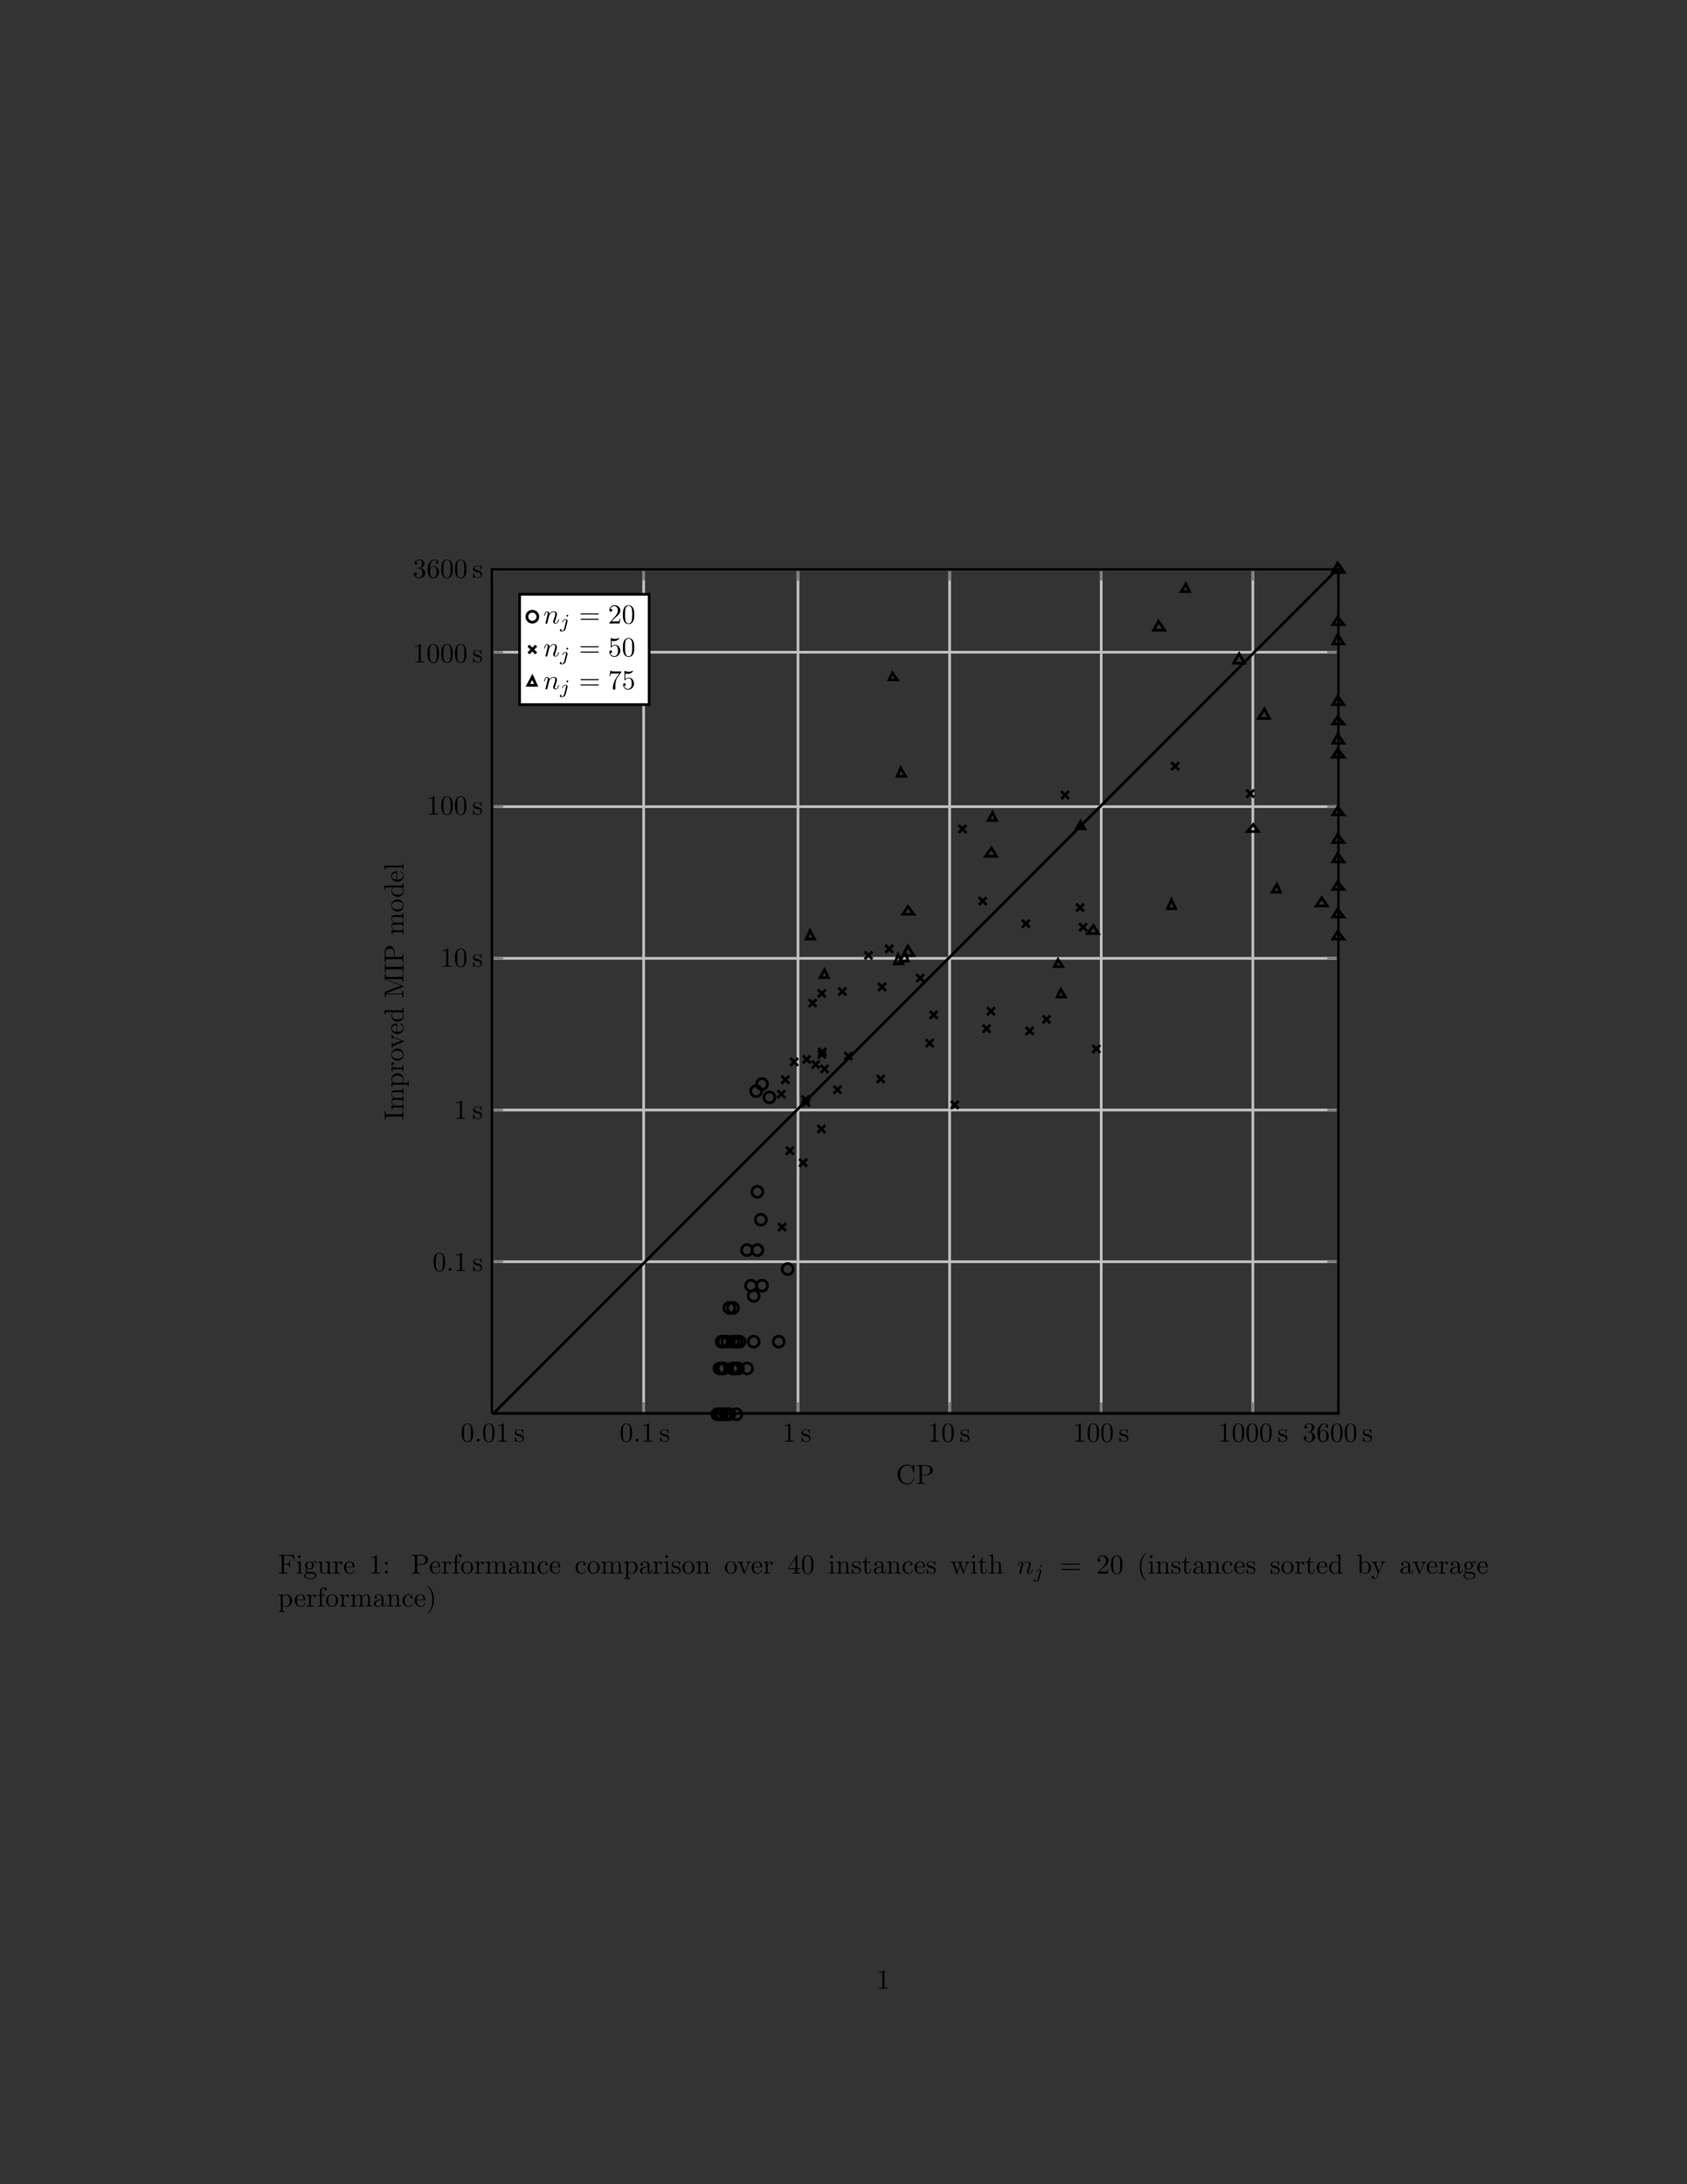 <?xml version="1.0" encoding="UTF-8"?>
<svg xmlns="http://www.w3.org/2000/svg" xmlns:xlink="http://www.w3.org/1999/xlink" width="612pt" height="792pt" viewBox="0 0 612 792" version="1.1">
<rect x="0" y="0" width="612" height="792" fill="#333333" stroke="none"/>
<defs>
<g>
<symbol overflow="visible" id="glyph0-0">
<path style="stroke:none;" d=""/>
</symbol>
<symbol overflow="visible" id="glyph0-1">
<path style="stroke:none;" d="M 4.578 -3.188 C 4.578 -3.984 4.531 -4.781 4.188 -5.516 C 3.734 -6.484 2.906 -6.641 2.5 -6.641 C 1.891 -6.641 1.172 -6.375 0.75 -5.453 C 0.438 -4.766 0.391 -3.984 0.391 -3.188 C 0.391 -2.438 0.422 -1.547 0.844 -0.781 C 1.266 0.016 2 0.219 2.484 0.219 C 3.016 0.219 3.781 0.016 4.219 -0.938 C 4.531 -1.625 4.578 -2.406 4.578 -3.188 Z M 2.484 0 C 2.094 0 1.5 -0.25 1.328 -1.203 C 1.219 -1.797 1.219 -2.719 1.219 -3.312 C 1.219 -3.953 1.219 -4.609 1.297 -5.141 C 1.484 -6.328 2.234 -6.422 2.484 -6.422 C 2.812 -6.422 3.469 -6.234 3.656 -5.25 C 3.766 -4.688 3.766 -3.938 3.766 -3.312 C 3.766 -2.562 3.766 -1.891 3.656 -1.25 C 3.5 -0.297 2.938 0 2.484 0 Z "/>
</symbol>
<symbol overflow="visible" id="glyph0-2">
<path style="stroke:none;" d="M 2.938 -6.375 C 2.938 -6.625 2.938 -6.641 2.703 -6.641 C 2.078 -6 1.203 -6 0.891 -6 L 0.891 -5.688 C 1.094 -5.688 1.672 -5.688 2.188 -5.953 L 2.188 -0.781 C 2.188 -0.422 2.156 -0.312 1.266 -0.312 L 0.953 -0.312 L 0.953 0 C 1.297 -0.031 2.156 -0.031 2.562 -0.031 C 2.953 -0.031 3.828 -0.031 4.172 0 L 4.172 -0.312 L 3.859 -0.312 C 2.953 -0.312 2.938 -0.422 2.938 -0.781 Z "/>
</symbol>
<symbol overflow="visible" id="glyph0-3">
<path style="stroke:none;" d="M 2.078 -1.938 C 2.297 -1.891 3.109 -1.734 3.109 -1.016 C 3.109 -0.516 2.766 -0.109 1.984 -0.109 C 1.141 -0.109 0.781 -0.672 0.594 -1.531 C 0.562 -1.656 0.562 -1.688 0.453 -1.688 C 0.328 -1.688 0.328 -1.625 0.328 -1.453 L 0.328 -0.125 C 0.328 0.047 0.328 0.109 0.438 0.109 C 0.484 0.109 0.5 0.094 0.688 -0.094 C 0.703 -0.109 0.703 -0.125 0.891 -0.312 C 1.328 0.094 1.781 0.109 1.984 0.109 C 3.125 0.109 3.594 -0.562 3.594 -1.281 C 3.594 -1.797 3.297 -2.109 3.172 -2.219 C 2.844 -2.547 2.453 -2.625 2.031 -2.703 C 1.469 -2.812 0.812 -2.938 0.812 -3.516 C 0.812 -3.875 1.062 -4.281 1.922 -4.281 C 3.016 -4.281 3.078 -3.375 3.094 -3.078 C 3.094 -2.984 3.188 -2.984 3.203 -2.984 C 3.344 -2.984 3.344 -3.031 3.344 -3.219 L 3.344 -4.234 C 3.344 -4.391 3.344 -4.469 3.234 -4.469 C 3.188 -4.469 3.156 -4.469 3.031 -4.344 C 3 -4.312 2.906 -4.219 2.859 -4.188 C 2.484 -4.469 2.078 -4.469 1.922 -4.469 C 0.703 -4.469 0.328 -3.797 0.328 -3.234 C 0.328 -2.891 0.484 -2.609 0.75 -2.391 C 1.078 -2.141 1.359 -2.078 2.078 -1.938 Z "/>
</symbol>
<symbol overflow="visible" id="glyph0-4">
<path style="stroke:none;" d="M 2.891 -3.516 C 3.703 -3.781 4.281 -4.469 4.281 -5.266 C 4.281 -6.078 3.406 -6.641 2.453 -6.641 C 1.453 -6.641 0.688 -6.047 0.688 -5.281 C 0.688 -4.953 0.906 -4.766 1.203 -4.766 C 1.5 -4.766 1.703 -4.984 1.703 -5.281 C 1.703 -5.766 1.234 -5.766 1.094 -5.766 C 1.391 -6.266 2.047 -6.391 2.406 -6.391 C 2.828 -6.391 3.375 -6.172 3.375 -5.281 C 3.375 -5.156 3.344 -4.578 3.094 -4.141 C 2.797 -3.656 2.453 -3.625 2.203 -3.625 C 2.125 -3.609 1.891 -3.594 1.812 -3.594 C 1.734 -3.578 1.672 -3.562 1.672 -3.469 C 1.672 -3.359 1.734 -3.359 1.906 -3.359 L 2.344 -3.359 C 3.156 -3.359 3.531 -2.688 3.531 -1.703 C 3.531 -0.344 2.844 -0.062 2.406 -0.062 C 1.969 -0.062 1.219 -0.234 0.875 -0.812 C 1.219 -0.766 1.531 -0.984 1.531 -1.359 C 1.531 -1.719 1.266 -1.922 0.984 -1.922 C 0.734 -1.922 0.422 -1.781 0.422 -1.344 C 0.422 -0.438 1.344 0.219 2.438 0.219 C 3.656 0.219 4.562 -0.688 4.562 -1.703 C 4.562 -2.516 3.922 -3.297 2.891 -3.516 Z "/>
</symbol>
<symbol overflow="visible" id="glyph0-5">
<path style="stroke:none;" d="M 1.312 -3.266 L 1.312 -3.516 C 1.312 -6.031 2.547 -6.391 3.062 -6.391 C 3.297 -6.391 3.719 -6.328 3.938 -5.984 C 3.781 -5.984 3.391 -5.984 3.391 -5.547 C 3.391 -5.234 3.625 -5.078 3.844 -5.078 C 4 -5.078 4.312 -5.172 4.312 -5.562 C 4.312 -6.156 3.875 -6.641 3.047 -6.641 C 1.766 -6.641 0.422 -5.359 0.422 -3.156 C 0.422 -0.484 1.578 0.219 2.5 0.219 C 3.609 0.219 4.562 -0.719 4.562 -2.031 C 4.562 -3.297 3.672 -4.25 2.562 -4.25 C 1.891 -4.25 1.516 -3.75 1.312 -3.266 Z M 2.5 -0.062 C 1.875 -0.062 1.578 -0.656 1.516 -0.812 C 1.328 -1.281 1.328 -2.078 1.328 -2.25 C 1.328 -3.031 1.656 -4.031 2.547 -4.031 C 2.719 -4.031 3.172 -4.031 3.484 -3.406 C 3.656 -3.047 3.656 -2.531 3.656 -2.047 C 3.656 -1.562 3.656 -1.062 3.484 -0.703 C 3.188 -0.109 2.734 -0.062 2.5 -0.062 Z "/>
</symbol>
<symbol overflow="visible" id="glyph0-6">
<path style="stroke:none;" d="M 0.562 -3.406 C 0.562 -1.344 2.172 0.219 4.031 0.219 C 5.656 0.219 6.625 -1.172 6.625 -2.328 C 6.625 -2.422 6.625 -2.5 6.5 -2.5 C 6.391 -2.5 6.391 -2.438 6.375 -2.328 C 6.297 -0.906 5.234 -0.094 4.141 -0.094 C 3.531 -0.094 1.578 -0.422 1.578 -3.406 C 1.578 -6.375 3.531 -6.719 4.141 -6.719 C 5.219 -6.719 6.109 -5.812 6.312 -4.359 C 6.328 -4.219 6.328 -4.188 6.469 -4.188 C 6.625 -4.188 6.625 -4.219 6.625 -4.422 L 6.625 -6.781 C 6.625 -6.953 6.625 -7.031 6.516 -7.031 C 6.484 -7.031 6.438 -7.031 6.359 -6.906 L 5.859 -6.172 C 5.5 -6.531 4.984 -7.031 4.031 -7.031 C 2.156 -7.031 0.562 -5.438 0.562 -3.406 Z "/>
</symbol>
<symbol overflow="visible" id="glyph0-7">
<path style="stroke:none;" d="M 2.266 -3.156 L 3.953 -3.156 C 5.141 -3.156 6.219 -3.953 6.219 -4.953 C 6.219 -5.938 5.234 -6.812 3.875 -6.812 L 0.344 -6.812 L 0.344 -6.5 L 0.594 -6.5 C 1.359 -6.5 1.375 -6.391 1.375 -6.031 L 1.375 -0.781 C 1.375 -0.422 1.359 -0.312 0.594 -0.312 L 0.344 -0.312 L 0.344 0 C 0.703 -0.031 1.438 -0.031 1.812 -0.031 C 2.188 -0.031 2.938 -0.031 3.297 0 L 3.297 -0.312 L 3.047 -0.312 C 2.281 -0.312 2.266 -0.422 2.266 -0.781 Z M 2.234 -3.406 L 2.234 -6.094 C 2.234 -6.438 2.25 -6.5 2.719 -6.5 L 3.609 -6.5 C 5.188 -6.5 5.188 -5.438 5.188 -4.953 C 5.188 -4.484 5.188 -3.406 3.609 -3.406 Z "/>
</symbol>
<symbol overflow="visible" id="glyph0-8">
<path style="stroke:none;" d="M 6.844 -3.266 C 7 -3.266 7.188 -3.266 7.188 -3.453 C 7.188 -3.656 7 -3.656 6.859 -3.656 L 0.891 -3.656 C 0.75 -3.656 0.562 -3.656 0.562 -3.453 C 0.562 -3.266 0.75 -3.266 0.891 -3.266 Z M 6.859 -1.328 C 7 -1.328 7.188 -1.328 7.188 -1.531 C 7.188 -1.719 7 -1.719 6.844 -1.719 L 0.891 -1.719 C 0.75 -1.719 0.562 -1.719 0.562 -1.531 C 0.562 -1.328 0.75 -1.328 0.891 -1.328 Z "/>
</symbol>
<symbol overflow="visible" id="glyph0-9">
<path style="stroke:none;" d="M 1.266 -0.766 L 2.328 -1.797 C 3.875 -3.172 4.469 -3.703 4.469 -4.703 C 4.469 -5.844 3.578 -6.641 2.359 -6.641 C 1.234 -6.641 0.5 -5.719 0.5 -4.828 C 0.5 -4.281 1 -4.281 1.031 -4.281 C 1.203 -4.281 1.547 -4.391 1.547 -4.812 C 1.547 -5.062 1.359 -5.328 1.016 -5.328 C 0.938 -5.328 0.922 -5.328 0.891 -5.312 C 1.109 -5.969 1.656 -6.328 2.234 -6.328 C 3.141 -6.328 3.562 -5.516 3.562 -4.703 C 3.562 -3.906 3.078 -3.125 2.516 -2.5 L 0.609 -0.375 C 0.5 -0.266 0.5 -0.234 0.5 0 L 4.203 0 L 4.469 -1.734 L 4.234 -1.734 C 4.172 -1.438 4.109 -1 4 -0.844 C 3.938 -0.766 3.281 -0.766 3.062 -0.766 Z "/>
</symbol>
<symbol overflow="visible" id="glyph0-10">
<path style="stroke:none;" d="M 4.469 -2 C 4.469 -3.188 3.656 -4.188 2.578 -4.188 C 2.109 -4.188 1.672 -4.031 1.312 -3.672 L 1.312 -5.625 C 1.516 -5.562 1.844 -5.5 2.156 -5.5 C 3.391 -5.5 4.094 -6.406 4.094 -6.531 C 4.094 -6.594 4.062 -6.641 3.984 -6.641 C 3.984 -6.641 3.953 -6.641 3.906 -6.609 C 3.703 -6.516 3.219 -6.312 2.547 -6.312 C 2.156 -6.312 1.688 -6.391 1.219 -6.594 C 1.141 -6.625 1.125 -6.625 1.109 -6.625 C 1 -6.625 1 -6.547 1 -6.391 L 1 -3.438 C 1 -3.266 1 -3.188 1.141 -3.188 C 1.219 -3.188 1.234 -3.203 1.281 -3.266 C 1.391 -3.422 1.75 -3.969 2.562 -3.969 C 3.078 -3.969 3.328 -3.516 3.406 -3.328 C 3.562 -2.953 3.594 -2.578 3.594 -2.078 C 3.594 -1.719 3.594 -1.125 3.344 -0.703 C 3.109 -0.312 2.734 -0.062 2.281 -0.062 C 1.562 -0.062 0.984 -0.594 0.812 -1.172 C 0.844 -1.172 0.875 -1.156 0.984 -1.156 C 1.312 -1.156 1.484 -1.406 1.484 -1.641 C 1.484 -1.891 1.312 -2.141 0.984 -2.141 C 0.844 -2.141 0.5 -2.062 0.5 -1.609 C 0.5 -0.75 1.188 0.219 2.297 0.219 C 3.453 0.219 4.469 -0.734 4.469 -2 Z "/>
</symbol>
<symbol overflow="visible" id="glyph0-11">
<path style="stroke:none;" d="M 4.75 -6.078 C 4.828 -6.188 4.828 -6.203 4.828 -6.422 L 2.406 -6.422 C 1.203 -6.422 1.172 -6.547 1.141 -6.734 L 0.891 -6.734 L 0.562 -4.688 L 0.812 -4.688 C 0.844 -4.844 0.922 -5.469 1.062 -5.594 C 1.125 -5.656 1.906 -5.656 2.031 -5.656 L 4.094 -5.656 C 3.984 -5.5 3.203 -4.406 2.984 -4.078 C 2.078 -2.734 1.75 -1.344 1.75 -0.328 C 1.75 -0.234 1.75 0.219 2.219 0.219 C 2.672 0.219 2.672 -0.234 2.672 -0.328 L 2.672 -0.844 C 2.672 -1.391 2.703 -1.938 2.781 -2.469 C 2.828 -2.703 2.953 -3.562 3.406 -4.172 Z "/>
</symbol>
<symbol overflow="visible" id="glyph0-12">
<path style="stroke:none;" d="M 5.797 -6.781 L 0.328 -6.781 L 0.328 -6.469 L 0.562 -6.469 C 1.328 -6.469 1.359 -6.359 1.359 -6 L 1.359 -0.781 C 1.359 -0.422 1.328 -0.312 0.562 -0.312 L 0.328 -0.312 L 0.328 0 C 0.672 -0.031 1.453 -0.031 1.844 -0.031 C 2.25 -0.031 3.156 -0.031 3.516 0 L 3.516 -0.312 L 3.188 -0.312 C 2.25 -0.312 2.25 -0.438 2.25 -0.781 L 2.25 -3.234 L 3.094 -3.234 C 4.062 -3.234 4.156 -2.922 4.156 -2.078 L 4.406 -2.078 L 4.406 -4.719 L 4.156 -4.719 C 4.156 -3.875 4.062 -3.547 3.094 -3.547 L 2.25 -3.547 L 2.25 -6.078 C 2.25 -6.406 2.266 -6.469 2.734 -6.469 L 3.922 -6.469 C 5.422 -6.469 5.672 -5.906 5.828 -4.531 L 6.078 -4.531 Z "/>
</symbol>
<symbol overflow="visible" id="glyph0-13">
<path style="stroke:none;" d="M 1.766 -4.406 L 0.375 -4.297 L 0.375 -3.984 C 1.016 -3.984 1.109 -3.922 1.109 -3.438 L 1.109 -0.75 C 1.109 -0.312 1 -0.312 0.328 -0.312 L 0.328 0 C 0.641 -0.016 1.188 -0.031 1.422 -0.031 C 1.781 -0.031 2.125 -0.016 2.469 0 L 2.469 -0.312 C 1.797 -0.312 1.766 -0.359 1.766 -0.75 Z M 1.797 -6.141 C 1.797 -6.453 1.562 -6.672 1.281 -6.672 C 0.969 -6.672 0.75 -6.406 0.75 -6.141 C 0.75 -5.875 0.969 -5.609 1.281 -5.609 C 1.562 -5.609 1.797 -5.828 1.797 -6.141 Z "/>
</symbol>
<symbol overflow="visible" id="glyph0-14">
<path style="stroke:none;" d="M 2.219 -1.719 C 1.344 -1.719 1.344 -2.719 1.344 -2.938 C 1.344 -3.203 1.359 -3.531 1.5 -3.781 C 1.578 -3.891 1.812 -4.172 2.219 -4.172 C 3.078 -4.172 3.078 -3.188 3.078 -2.953 C 3.078 -2.688 3.078 -2.359 2.922 -2.109 C 2.844 -2 2.609 -1.719 2.219 -1.719 Z M 1.062 -1.328 C 1.062 -1.359 1.062 -1.594 1.219 -1.797 C 1.609 -1.516 2.031 -1.484 2.219 -1.484 C 3.141 -1.484 3.828 -2.172 3.828 -2.938 C 3.828 -3.312 3.672 -3.672 3.422 -3.906 C 3.781 -4.25 4.141 -4.297 4.312 -4.297 C 4.344 -4.297 4.391 -4.297 4.422 -4.281 C 4.312 -4.25 4.25 -4.141 4.25 -4.016 C 4.25 -3.844 4.391 -3.734 4.547 -3.734 C 4.641 -3.734 4.828 -3.797 4.828 -4.031 C 4.828 -4.203 4.719 -4.516 4.328 -4.516 C 4.125 -4.516 3.688 -4.453 3.266 -4.047 C 2.844 -4.375 2.438 -4.406 2.219 -4.406 C 1.281 -4.406 0.594 -3.719 0.594 -2.953 C 0.594 -2.516 0.812 -2.141 1.062 -1.922 C 0.938 -1.781 0.75 -1.453 0.75 -1.094 C 0.75 -0.781 0.891 -0.406 1.203 -0.203 C 0.594 -0.047 0.281 0.391 0.281 0.781 C 0.281 1.5 1.266 2.047 2.484 2.047 C 3.656 2.047 4.688 1.547 4.688 0.766 C 4.688 0.422 4.562 -0.094 4.047 -0.375 C 3.516 -0.641 2.938 -0.641 2.328 -0.641 C 2.078 -0.641 1.656 -0.641 1.578 -0.656 C 1.266 -0.703 1.062 -1 1.062 -1.328 Z M 2.5 1.828 C 1.484 1.828 0.797 1.312 0.797 0.781 C 0.797 0.328 1.172 -0.047 1.609 -0.062 L 2.203 -0.062 C 3.062 -0.062 4.172 -0.062 4.172 0.781 C 4.172 1.328 3.469 1.828 2.5 1.828 Z "/>
</symbol>
<symbol overflow="visible" id="glyph0-15">
<path style="stroke:none;" d="M 3.891 -0.781 L 3.891 0.109 L 5.328 0 L 5.328 -0.312 C 4.641 -0.312 4.562 -0.375 4.562 -0.875 L 4.562 -4.406 L 3.094 -4.297 L 3.094 -3.984 C 3.781 -3.984 3.875 -3.922 3.875 -3.422 L 3.875 -1.656 C 3.875 -0.781 3.391 -0.109 2.656 -0.109 C 1.828 -0.109 1.781 -0.578 1.781 -1.094 L 1.781 -4.406 L 0.312 -4.297 L 0.312 -3.984 C 1.094 -3.984 1.094 -3.953 1.094 -3.078 L 1.094 -1.578 C 1.094 -0.797 1.094 0.109 2.609 0.109 C 3.172 0.109 3.609 -0.172 3.891 -0.781 Z "/>
</symbol>
<symbol overflow="visible" id="glyph0-16">
<path style="stroke:none;" d="M 1.672 -3.312 L 1.672 -4.406 L 0.281 -4.297 L 0.281 -3.984 C 0.984 -3.984 1.062 -3.922 1.062 -3.422 L 1.062 -0.75 C 1.062 -0.312 0.953 -0.312 0.281 -0.312 L 0.281 0 C 0.672 -0.016 1.141 -0.031 1.422 -0.031 C 1.812 -0.031 2.281 -0.031 2.688 0 L 2.688 -0.312 L 2.469 -0.312 C 1.734 -0.312 1.719 -0.422 1.719 -0.781 L 1.719 -2.312 C 1.719 -3.297 2.141 -4.188 2.891 -4.188 C 2.953 -4.188 2.984 -4.188 3 -4.172 C 2.969 -4.172 2.766 -4.047 2.766 -3.781 C 2.766 -3.516 2.984 -3.359 3.203 -3.359 C 3.375 -3.359 3.625 -3.484 3.625 -3.797 C 3.625 -4.109 3.312 -4.406 2.891 -4.406 C 2.156 -4.406 1.797 -3.734 1.672 -3.312 Z "/>
</symbol>
<symbol overflow="visible" id="glyph0-17">
<path style="stroke:none;" d="M 1.109 -2.516 C 1.172 -4 2.016 -4.25 2.359 -4.25 C 3.375 -4.25 3.484 -2.906 3.484 -2.516 Z M 1.109 -2.297 L 3.891 -2.297 C 4.109 -2.297 4.141 -2.297 4.141 -2.516 C 4.141 -3.5 3.594 -4.469 2.359 -4.469 C 1.203 -4.469 0.281 -3.438 0.281 -2.188 C 0.281 -0.859 1.328 0.109 2.469 0.109 C 3.688 0.109 4.141 -1 4.141 -1.188 C 4.141 -1.281 4.062 -1.312 4 -1.312 C 3.922 -1.312 3.891 -1.25 3.875 -1.172 C 3.531 -0.141 2.625 -0.141 2.531 -0.141 C 2.031 -0.141 1.641 -0.438 1.406 -0.812 C 1.109 -1.281 1.109 -1.938 1.109 -2.297 Z "/>
</symbol>
<symbol overflow="visible" id="glyph0-18">
<path style="stroke:none;" d="M 1.906 -3.766 C 1.906 -4.062 1.672 -4.297 1.391 -4.297 C 1.094 -4.297 0.859 -4.062 0.859 -3.766 C 0.859 -3.484 1.094 -3.234 1.391 -3.234 C 1.672 -3.234 1.906 -3.484 1.906 -3.766 Z M 1.906 -0.531 C 1.906 -0.812 1.672 -1.062 1.391 -1.062 C 1.094 -1.062 0.859 -0.812 0.859 -0.531 C 0.859 -0.234 1.094 0 1.391 0 C 1.672 0 1.906 -0.234 1.906 -0.531 Z "/>
</symbol>
<symbol overflow="visible" id="glyph0-19">
<path style="stroke:none;" d="M 1.75 -4.297 L 1.75 -5.453 C 1.75 -6.328 2.219 -6.812 2.656 -6.812 C 2.688 -6.812 2.844 -6.812 2.984 -6.734 C 2.875 -6.703 2.688 -6.562 2.688 -6.312 C 2.688 -6.094 2.844 -5.891 3.125 -5.891 C 3.406 -5.891 3.562 -6.094 3.562 -6.328 C 3.562 -6.703 3.188 -7.031 2.656 -7.031 C 1.969 -7.031 1.109 -6.5 1.109 -5.438 L 1.109 -4.297 L 0.328 -4.297 L 0.328 -3.984 L 1.109 -3.984 L 1.109 -0.75 C 1.109 -0.312 1 -0.312 0.344 -0.312 L 0.344 0 C 0.734 -0.016 1.203 -0.031 1.469 -0.031 C 1.875 -0.031 2.344 -0.031 2.734 0 L 2.734 -0.312 L 2.531 -0.312 C 1.797 -0.312 1.781 -0.422 1.781 -0.781 L 1.781 -3.984 L 2.906 -3.984 L 2.906 -4.297 Z "/>
</symbol>
<symbol overflow="visible" id="glyph0-20">
<path style="stroke:none;" d="M 4.688 -2.141 C 4.688 -3.406 3.703 -4.469 2.5 -4.469 C 1.25 -4.469 0.281 -3.375 0.281 -2.141 C 0.281 -0.844 1.312 0.109 2.484 0.109 C 3.688 0.109 4.688 -0.875 4.688 -2.141 Z M 2.5 -0.141 C 2.062 -0.141 1.625 -0.344 1.359 -0.812 C 1.109 -1.25 1.109 -1.859 1.109 -2.219 C 1.109 -2.609 1.109 -3.141 1.344 -3.578 C 1.609 -4.031 2.078 -4.25 2.484 -4.25 C 2.922 -4.25 3.344 -4.031 3.609 -3.594 C 3.875 -3.172 3.875 -2.594 3.875 -2.219 C 3.875 -1.859 3.875 -1.312 3.656 -0.875 C 3.422 -0.422 2.984 -0.141 2.5 -0.141 Z "/>
</symbol>
<symbol overflow="visible" id="glyph0-21">
<path style="stroke:none;" d="M 1.094 -3.422 L 1.094 -0.75 C 1.094 -0.312 0.984 -0.312 0.312 -0.312 L 0.312 0 C 0.672 -0.016 1.172 -0.031 1.453 -0.031 C 1.703 -0.031 2.219 -0.016 2.562 0 L 2.562 -0.312 C 1.891 -0.312 1.781 -0.312 1.781 -0.75 L 1.781 -2.594 C 1.781 -3.625 2.5 -4.188 3.125 -4.188 C 3.766 -4.188 3.875 -3.656 3.875 -3.078 L 3.875 -0.75 C 3.875 -0.312 3.766 -0.312 3.094 -0.312 L 3.094 0 C 3.438 -0.016 3.953 -0.031 4.219 -0.031 C 4.469 -0.031 5 -0.016 5.328 0 L 5.328 -0.312 C 4.672 -0.312 4.562 -0.312 4.562 -0.75 L 4.562 -2.594 C 4.562 -3.625 5.266 -4.188 5.906 -4.188 C 6.531 -4.188 6.641 -3.656 6.641 -3.078 L 6.641 -0.75 C 6.641 -0.312 6.531 -0.312 5.859 -0.312 L 5.859 0 C 6.203 -0.016 6.719 -0.031 6.984 -0.031 C 7.25 -0.031 7.766 -0.016 8.109 0 L 8.109 -0.312 C 7.594 -0.312 7.344 -0.312 7.328 -0.609 L 7.328 -2.516 C 7.328 -3.375 7.328 -3.672 7.016 -4.031 C 6.875 -4.203 6.547 -4.406 5.969 -4.406 C 5.141 -4.406 4.688 -3.812 4.531 -3.422 C 4.391 -4.297 3.656 -4.406 3.203 -4.406 C 2.469 -4.406 2 -3.984 1.719 -3.359 L 1.719 -4.406 L 0.312 -4.297 L 0.312 -3.984 C 1.016 -3.984 1.094 -3.922 1.094 -3.422 Z "/>
</symbol>
<symbol overflow="visible" id="glyph0-22">
<path style="stroke:none;" d="M 3.312 -0.75 C 3.359 -0.359 3.625 0.062 4.094 0.062 C 4.312 0.062 4.922 -0.078 4.922 -0.891 L 4.922 -1.453 L 4.672 -1.453 L 4.672 -0.891 C 4.672 -0.312 4.422 -0.25 4.312 -0.25 C 3.984 -0.25 3.938 -0.703 3.938 -0.75 L 3.938 -2.734 C 3.938 -3.156 3.938 -3.547 3.578 -3.922 C 3.188 -4.312 2.688 -4.469 2.219 -4.469 C 1.391 -4.469 0.703 -4 0.703 -3.344 C 0.703 -3.047 0.906 -2.875 1.172 -2.875 C 1.453 -2.875 1.625 -3.078 1.625 -3.328 C 1.625 -3.453 1.578 -3.781 1.109 -3.781 C 1.391 -4.141 1.875 -4.25 2.188 -4.25 C 2.688 -4.25 3.25 -3.859 3.25 -2.969 L 3.25 -2.609 C 2.734 -2.578 2.047 -2.547 1.422 -2.25 C 0.672 -1.906 0.422 -1.391 0.422 -0.953 C 0.422 -0.141 1.391 0.109 2.016 0.109 C 2.672 0.109 3.125 -0.297 3.312 -0.75 Z M 3.25 -2.391 L 3.25 -1.391 C 3.25 -0.453 2.531 -0.109 2.078 -0.109 C 1.594 -0.109 1.188 -0.453 1.188 -0.953 C 1.188 -1.5 1.609 -2.328 3.25 -2.391 Z "/>
</symbol>
<symbol overflow="visible" id="glyph0-23">
<path style="stroke:none;" d="M 1.094 -3.422 L 1.094 -0.75 C 1.094 -0.312 0.984 -0.312 0.312 -0.312 L 0.312 0 C 0.672 -0.016 1.172 -0.031 1.453 -0.031 C 1.703 -0.031 2.219 -0.016 2.562 0 L 2.562 -0.312 C 1.891 -0.312 1.781 -0.312 1.781 -0.75 L 1.781 -2.594 C 1.781 -3.625 2.5 -4.188 3.125 -4.188 C 3.766 -4.188 3.875 -3.656 3.875 -3.078 L 3.875 -0.75 C 3.875 -0.312 3.766 -0.312 3.094 -0.312 L 3.094 0 C 3.438 -0.016 3.953 -0.031 4.219 -0.031 C 4.469 -0.031 5 -0.016 5.328 0 L 5.328 -0.312 C 4.812 -0.312 4.562 -0.312 4.562 -0.609 L 4.562 -2.516 C 4.562 -3.375 4.562 -3.672 4.25 -4.031 C 4.109 -4.203 3.781 -4.406 3.203 -4.406 C 2.469 -4.406 2 -3.984 1.719 -3.359 L 1.719 -4.406 L 0.312 -4.297 L 0.312 -3.984 C 1.016 -3.984 1.094 -3.922 1.094 -3.422 Z "/>
</symbol>
<symbol overflow="visible" id="glyph0-24">
<path style="stroke:none;" d="M 1.172 -2.172 C 1.172 -3.797 1.984 -4.219 2.516 -4.219 C 2.609 -4.219 3.234 -4.203 3.578 -3.844 C 3.172 -3.812 3.109 -3.516 3.109 -3.391 C 3.109 -3.125 3.297 -2.938 3.562 -2.938 C 3.828 -2.938 4.031 -3.094 4.031 -3.406 C 4.031 -4.078 3.266 -4.469 2.5 -4.469 C 1.25 -4.469 0.344 -3.391 0.344 -2.156 C 0.344 -0.875 1.328 0.109 2.484 0.109 C 3.812 0.109 4.141 -1.094 4.141 -1.188 C 4.141 -1.281 4.031 -1.281 4 -1.281 C 3.922 -1.281 3.891 -1.25 3.875 -1.188 C 3.594 -0.266 2.938 -0.141 2.578 -0.141 C 2.047 -0.141 1.172 -0.562 1.172 -2.172 Z "/>
</symbol>
<symbol overflow="visible" id="glyph0-25">
<path style="stroke:none;" d="M 1.719 -3.75 L 1.719 -4.406 L 0.281 -4.297 L 0.281 -3.984 C 0.984 -3.984 1.062 -3.922 1.062 -3.484 L 1.062 1.172 C 1.062 1.625 0.953 1.625 0.281 1.625 L 0.281 1.938 C 0.625 1.922 1.141 1.906 1.391 1.906 C 1.672 1.906 2.172 1.922 2.516 1.938 L 2.516 1.625 C 1.859 1.625 1.75 1.625 1.75 1.172 L 1.75 -0.594 C 1.797 -0.422 2.219 0.109 2.969 0.109 C 4.156 0.109 5.188 -0.875 5.188 -2.156 C 5.188 -3.422 4.234 -4.406 3.109 -4.406 C 2.328 -4.406 1.906 -3.969 1.719 -3.75 Z M 1.75 -1.141 L 1.75 -3.359 C 2.031 -3.875 2.516 -4.156 3.031 -4.156 C 3.766 -4.156 4.359 -3.281 4.359 -2.156 C 4.359 -0.953 3.672 -0.109 2.938 -0.109 C 2.531 -0.109 2.156 -0.312 1.891 -0.719 C 1.75 -0.922 1.75 -0.938 1.75 -1.141 Z "/>
</symbol>
<symbol overflow="visible" id="glyph0-26">
<path style="stroke:none;" d="M 4.141 -3.312 C 4.234 -3.547 4.406 -3.984 5.062 -3.984 L 5.062 -4.297 C 4.828 -4.281 4.547 -4.266 4.312 -4.266 C 4.078 -4.266 3.625 -4.281 3.453 -4.297 L 3.453 -3.984 C 3.812 -3.984 3.922 -3.75 3.922 -3.562 C 3.922 -3.469 3.906 -3.422 3.875 -3.312 L 2.844 -0.781 L 1.734 -3.562 C 1.672 -3.688 1.672 -3.703 1.672 -3.734 C 1.672 -3.984 2.062 -3.984 2.25 -3.984 L 2.25 -4.297 C 1.938 -4.281 1.391 -4.266 1.156 -4.266 C 0.891 -4.266 0.484 -4.281 0.188 -4.297 L 0.188 -3.984 C 0.812 -3.984 0.859 -3.922 0.984 -3.625 L 2.422 -0.078 C 2.484 0.062 2.5 0.109 2.625 0.109 C 2.766 0.109 2.797 0.016 2.844 -0.078 Z "/>
</symbol>
<symbol overflow="visible" id="glyph0-27">
<path style="stroke:none;" d="M 2.938 -1.641 L 2.938 -0.781 C 2.938 -0.422 2.906 -0.312 2.172 -0.312 L 1.969 -0.312 L 1.969 0 C 2.375 -0.031 2.891 -0.031 3.312 -0.031 C 3.734 -0.031 4.25 -0.031 4.672 0 L 4.672 -0.312 L 4.453 -0.312 C 3.719 -0.312 3.703 -0.422 3.703 -0.781 L 3.703 -1.641 L 4.688 -1.641 L 4.688 -1.953 L 3.703 -1.953 L 3.703 -6.484 C 3.703 -6.688 3.703 -6.75 3.531 -6.75 C 3.453 -6.75 3.422 -6.75 3.344 -6.625 L 0.281 -1.953 L 0.281 -1.641 Z M 2.984 -1.953 L 0.562 -1.953 L 2.984 -5.672 Z "/>
</symbol>
<symbol overflow="visible" id="glyph0-28">
<path style="stroke:none;" d="M 1.719 -3.984 L 3.156 -3.984 L 3.156 -4.297 L 1.719 -4.297 L 1.719 -6.125 L 1.469 -6.125 C 1.469 -5.312 1.172 -4.25 0.188 -4.203 L 0.188 -3.984 L 1.031 -3.984 L 1.031 -1.234 C 1.031 -0.016 1.969 0.109 2.328 0.109 C 3.031 0.109 3.312 -0.594 3.312 -1.234 L 3.312 -1.797 L 3.062 -1.797 L 3.062 -1.25 C 3.062 -0.516 2.766 -0.141 2.391 -0.141 C 1.719 -0.141 1.719 -1.047 1.719 -1.219 Z "/>
</symbol>
<symbol overflow="visible" id="glyph0-29">
<path style="stroke:none;" d="M 6.172 -3.344 C 6.344 -3.844 6.656 -3.984 7.016 -3.984 L 7.016 -4.297 C 6.781 -4.281 6.5 -4.266 6.281 -4.266 C 5.984 -4.266 5.547 -4.281 5.359 -4.297 L 5.359 -3.984 C 5.719 -3.984 5.938 -3.797 5.938 -3.516 C 5.938 -3.453 5.938 -3.422 5.875 -3.297 L 4.969 -0.75 L 3.984 -3.531 C 3.953 -3.656 3.938 -3.672 3.938 -3.719 C 3.938 -3.984 4.328 -3.984 4.531 -3.984 L 4.531 -4.297 C 4.234 -4.281 3.734 -4.266 3.484 -4.266 C 3.188 -4.266 2.906 -4.281 2.609 -4.297 L 2.609 -3.984 C 2.969 -3.984 3.125 -3.969 3.234 -3.844 C 3.281 -3.781 3.391 -3.484 3.453 -3.297 L 2.609 -0.875 L 1.656 -3.531 C 1.609 -3.656 1.609 -3.672 1.609 -3.719 C 1.609 -3.984 2 -3.984 2.188 -3.984 L 2.188 -4.297 C 1.891 -4.281 1.328 -4.266 1.109 -4.266 C 1.062 -4.266 0.531 -4.281 0.172 -4.297 L 0.172 -3.984 C 0.672 -3.984 0.797 -3.953 0.922 -3.641 L 2.172 -0.109 C 2.219 0.031 2.25 0.109 2.375 0.109 C 2.516 0.109 2.531 0.047 2.578 -0.094 L 3.594 -2.906 L 4.609 -0.078 C 4.641 0.031 4.672 0.109 4.812 0.109 C 4.938 0.109 4.969 0.016 5 -0.078 Z "/>
</symbol>
<symbol overflow="visible" id="glyph0-30">
<path style="stroke:none;" d="M 1.094 -0.75 C 1.094 -0.312 0.984 -0.312 0.312 -0.312 L 0.312 0 C 0.672 -0.016 1.172 -0.031 1.453 -0.031 C 1.703 -0.031 2.219 -0.016 2.562 0 L 2.562 -0.312 C 1.891 -0.312 1.781 -0.312 1.781 -0.75 L 1.781 -2.594 C 1.781 -3.625 2.5 -4.188 3.125 -4.188 C 3.766 -4.188 3.875 -3.656 3.875 -3.078 L 3.875 -0.75 C 3.875 -0.312 3.766 -0.312 3.094 -0.312 L 3.094 0 C 3.438 -0.016 3.953 -0.031 4.219 -0.031 C 4.469 -0.031 5 -0.016 5.328 0 L 5.328 -0.312 C 4.812 -0.312 4.562 -0.312 4.562 -0.609 L 4.562 -2.516 C 4.562 -3.375 4.562 -3.672 4.25 -4.031 C 4.109 -4.203 3.781 -4.406 3.203 -4.406 C 2.359 -4.406 1.922 -3.812 1.75 -3.422 L 1.75 -6.922 L 0.312 -6.812 L 0.312 -6.5 C 1.016 -6.5 1.094 -6.438 1.094 -5.938 Z "/>
</symbol>
<symbol overflow="visible" id="glyph0-31">
<path style="stroke:none;" d="M 3.297 2.391 C 3.297 2.359 3.297 2.344 3.125 2.172 C 1.891 0.922 1.562 -0.969 1.562 -2.5 C 1.562 -4.234 1.938 -5.969 3.172 -7.203 C 3.297 -7.328 3.297 -7.344 3.297 -7.375 C 3.297 -7.453 3.266 -7.484 3.203 -7.484 C 3.094 -7.484 2.203 -6.797 1.609 -5.531 C 1.109 -4.438 0.984 -3.328 0.984 -2.5 C 0.984 -1.719 1.094 -0.516 1.641 0.625 C 2.25 1.844 3.094 2.5 3.203 2.5 C 3.266 2.5 3.297 2.469 3.297 2.391 Z "/>
</symbol>
<symbol overflow="visible" id="glyph0-32">
<path style="stroke:none;" d="M 3.781 -0.547 L 3.781 0.109 L 5.25 0 L 5.25 -0.312 C 4.562 -0.312 4.469 -0.375 4.469 -0.875 L 4.469 -6.922 L 3.047 -6.812 L 3.047 -6.5 C 3.734 -6.5 3.812 -6.438 3.812 -5.938 L 3.812 -3.781 C 3.531 -4.141 3.094 -4.406 2.562 -4.406 C 1.391 -4.406 0.344 -3.422 0.344 -2.141 C 0.344 -0.875 1.312 0.109 2.453 0.109 C 3.094 0.109 3.531 -0.234 3.781 -0.547 Z M 3.781 -3.219 L 3.781 -1.172 C 3.781 -1 3.781 -0.984 3.672 -0.812 C 3.375 -0.328 2.938 -0.109 2.5 -0.109 C 2.047 -0.109 1.688 -0.375 1.453 -0.75 C 1.203 -1.156 1.172 -1.719 1.172 -2.141 C 1.172 -2.5 1.188 -3.094 1.469 -3.547 C 1.688 -3.859 2.062 -4.188 2.609 -4.188 C 2.953 -4.188 3.375 -4.031 3.672 -3.594 C 3.781 -3.422 3.781 -3.406 3.781 -3.219 Z "/>
</symbol>
<symbol overflow="visible" id="glyph0-33">
<path style="stroke:none;" d="M 1.719 -3.766 L 1.719 -6.922 L 0.281 -6.812 L 0.281 -6.5 C 0.984 -6.5 1.062 -6.438 1.062 -5.938 L 1.062 0 L 1.312 0 C 1.312 -0.016 1.391 -0.156 1.672 -0.625 C 1.812 -0.391 2.234 0.109 2.969 0.109 C 4.156 0.109 5.188 -0.875 5.188 -2.156 C 5.188 -3.422 4.219 -4.406 3.078 -4.406 C 2.297 -4.406 1.875 -3.938 1.719 -3.766 Z M 1.75 -1.141 L 1.75 -3.188 C 1.75 -3.375 1.75 -3.391 1.859 -3.547 C 2.25 -4.109 2.797 -4.188 3.031 -4.188 C 3.484 -4.188 3.844 -3.922 4.078 -3.547 C 4.344 -3.141 4.359 -2.578 4.359 -2.156 C 4.359 -1.797 4.344 -1.203 4.062 -0.75 C 3.844 -0.438 3.469 -0.109 2.938 -0.109 C 2.484 -0.109 2.125 -0.344 1.891 -0.719 C 1.75 -0.922 1.75 -0.953 1.75 -1.141 Z "/>
</symbol>
<symbol overflow="visible" id="glyph0-34">
<path style="stroke:none;" d="M 4.141 -3.344 C 4.391 -3.984 4.906 -3.984 5.062 -3.984 L 5.062 -4.297 C 4.828 -4.281 4.547 -4.266 4.312 -4.266 C 4.141 -4.266 3.672 -4.281 3.453 -4.297 L 3.453 -3.984 C 3.766 -3.984 3.922 -3.812 3.922 -3.562 C 3.922 -3.453 3.906 -3.438 3.859 -3.312 L 2.844 -0.875 L 1.75 -3.547 C 1.703 -3.656 1.688 -3.688 1.688 -3.734 C 1.688 -3.984 2.047 -3.984 2.25 -3.984 L 2.25 -4.297 C 1.984 -4.281 1.328 -4.266 1.156 -4.266 C 0.891 -4.266 0.484 -4.281 0.188 -4.297 L 0.188 -3.984 C 0.672 -3.984 0.859 -3.984 1 -3.641 L 2.5 0 C 2.438 0.125 2.297 0.453 2.25 0.594 C 2.031 1.141 1.75 1.828 1.109 1.828 C 1.062 1.828 0.828 1.828 0.641 1.641 C 0.953 1.609 1.031 1.391 1.031 1.219 C 1.031 0.969 0.844 0.812 0.609 0.812 C 0.406 0.812 0.188 0.938 0.188 1.234 C 0.188 1.688 0.609 2.047 1.109 2.047 C 1.734 2.047 2.141 1.469 2.375 0.906 Z "/>
</symbol>
<symbol overflow="visible" id="glyph0-35">
<path style="stroke:none;" d="M 2.875 -2.5 C 2.875 -3.266 2.766 -4.469 2.219 -5.609 C 1.625 -6.828 0.766 -7.484 0.672 -7.484 C 0.609 -7.484 0.562 -7.438 0.562 -7.375 C 0.562 -7.344 0.562 -7.328 0.75 -7.141 C 1.734 -6.156 2.297 -4.578 2.297 -2.5 C 2.297 -0.781 1.938 0.969 0.703 2.219 C 0.562 2.344 0.562 2.359 0.562 2.391 C 0.562 2.453 0.609 2.5 0.672 2.5 C 0.766 2.5 1.672 1.812 2.25 0.547 C 2.766 -0.547 2.875 -1.656 2.875 -2.5 Z "/>
</symbol>
<symbol overflow="visible" id="glyph1-0">
<path style="stroke:none;" d=""/>
</symbol>
<symbol overflow="visible" id="glyph1-1">
<path style="stroke:none;" d="M 1.906 -0.531 C 1.906 -0.812 1.672 -1.062 1.391 -1.062 C 1.094 -1.062 0.859 -0.812 0.859 -0.531 C 0.859 -0.234 1.094 0 1.391 0 C 1.672 0 1.906 -0.234 1.906 -0.531 Z "/>
</symbol>
<symbol overflow="visible" id="glyph1-2">
<path style="stroke:none;" d="M 0.875 -0.594 C 0.844 -0.438 0.781 -0.203 0.781 -0.156 C 0.781 0.016 0.922 0.109 1.078 0.109 C 1.203 0.109 1.375 0.031 1.453 -0.172 C 1.453 -0.188 1.578 -0.656 1.641 -0.906 L 1.859 -1.797 C 1.906 -2.031 1.969 -2.25 2.031 -2.469 C 2.062 -2.641 2.141 -2.938 2.156 -2.969 C 2.297 -3.281 2.828 -4.188 3.781 -4.188 C 4.234 -4.188 4.312 -3.812 4.312 -3.484 C 4.312 -2.875 3.828 -1.594 3.672 -1.172 C 3.578 -0.938 3.562 -0.812 3.562 -0.703 C 3.562 -0.234 3.922 0.109 4.391 0.109 C 5.328 0.109 5.688 -1.344 5.688 -1.422 C 5.688 -1.531 5.609 -1.531 5.578 -1.531 C 5.469 -1.531 5.469 -1.5 5.422 -1.344 C 5.219 -0.672 4.891 -0.109 4.406 -0.109 C 4.234 -0.109 4.172 -0.203 4.172 -0.438 C 4.172 -0.688 4.25 -0.922 4.344 -1.141 C 4.531 -1.672 4.953 -2.766 4.953 -3.344 C 4.953 -4 4.531 -4.406 3.812 -4.406 C 2.906 -4.406 2.422 -3.766 2.25 -3.531 C 2.203 -4.094 1.797 -4.406 1.328 -4.406 C 0.875 -4.406 0.688 -4.016 0.594 -3.844 C 0.422 -3.5 0.297 -2.906 0.297 -2.875 C 0.297 -2.766 0.391 -2.766 0.406 -2.766 C 0.516 -2.766 0.516 -2.781 0.578 -3 C 0.75 -3.703 0.953 -4.188 1.312 -4.188 C 1.5 -4.188 1.609 -4.062 1.609 -3.734 C 1.609 -3.516 1.578 -3.406 1.453 -2.891 Z "/>
</symbol>
<symbol overflow="visible" id="glyph2-0">
<path style="stroke:none;" d=""/>
</symbol>
<symbol overflow="visible" id="glyph2-1">
<path style="stroke:none;" d="M -6.031 -2.25 C -6.391 -2.25 -6.5 -2.266 -6.5 -3.062 L -6.5 -3.312 L -6.812 -3.312 C -6.781 -2.969 -6.781 -2.188 -6.781 -1.797 C -6.781 -1.422 -6.781 -0.625 -6.812 -0.281 L -6.5 -0.281 L -6.5 -0.531 C -6.5 -1.328 -6.391 -1.359 -6.031 -1.359 L -0.781 -1.359 C -0.422 -1.359 -0.312 -1.328 -0.312 -0.531 L -0.312 -0.281 L 0 -0.281 C -0.031 -0.625 -0.031 -1.422 -0.031 -1.797 C -0.031 -2.188 -0.031 -2.969 0 -3.312 L -0.312 -3.312 L -0.312 -3.062 C -0.312 -2.266 -0.422 -2.25 -0.781 -2.25 Z "/>
</symbol>
<symbol overflow="visible" id="glyph2-2">
<path style="stroke:none;" d="M -3.422 -1.094 L -0.75 -1.094 C -0.312 -1.094 -0.312 -0.984 -0.312 -0.312 L 0 -0.312 C -0.016 -0.672 -0.031 -1.172 -0.031 -1.453 C -0.031 -1.703 -0.016 -2.219 0 -2.562 L -0.312 -2.562 C -0.312 -1.891 -0.312 -1.781 -0.75 -1.781 L -2.594 -1.781 C -3.625 -1.781 -4.188 -2.5 -4.188 -3.125 C -4.188 -3.766 -3.656 -3.875 -3.078 -3.875 L -0.75 -3.875 C -0.312 -3.875 -0.312 -3.766 -0.312 -3.094 L 0 -3.094 C -0.016 -3.438 -0.031 -3.953 -0.031 -4.219 C -0.031 -4.469 -0.016 -5 0 -5.328 L -0.312 -5.328 C -0.312 -4.672 -0.312 -4.562 -0.75 -4.562 L -2.594 -4.562 C -3.625 -4.562 -4.188 -5.266 -4.188 -5.906 C -4.188 -6.531 -3.656 -6.641 -3.078 -6.641 L -0.75 -6.641 C -0.312 -6.641 -0.312 -6.531 -0.312 -5.859 L 0 -5.859 C -0.016 -6.203 -0.031 -6.719 -0.031 -6.984 C -0.031 -7.25 -0.016 -7.766 0 -8.109 L -0.312 -8.109 C -0.312 -7.594 -0.312 -7.344 -0.609 -7.328 L -2.516 -7.328 C -3.375 -7.328 -3.672 -7.328 -4.031 -7.016 C -4.203 -6.875 -4.406 -6.547 -4.406 -5.969 C -4.406 -5.141 -3.812 -4.688 -3.422 -4.531 C -4.297 -4.391 -4.406 -3.656 -4.406 -3.203 C -4.406 -2.469 -3.984 -2 -3.359 -1.719 L -4.406 -1.719 L -4.297 -0.312 L -3.984 -0.312 C -3.984 -1.016 -3.922 -1.094 -3.422 -1.094 Z "/>
</symbol>
<symbol overflow="visible" id="glyph2-3">
<path style="stroke:none;" d="M -3.75 -1.719 L -4.406 -1.719 L -4.297 -0.281 L -3.984 -0.281 C -3.984 -0.984 -3.922 -1.062 -3.484 -1.062 L 1.172 -1.062 C 1.625 -1.062 1.625 -0.953 1.625 -0.281 L 1.938 -0.281 C 1.922 -0.625 1.906 -1.141 1.906 -1.391 C 1.906 -1.672 1.922 -2.172 1.938 -2.516 L 1.625 -2.516 C 1.625 -1.859 1.625 -1.75 1.172 -1.75 L -0.594 -1.75 C -0.422 -1.797 0.109 -2.219 0.109 -2.969 C 0.109 -4.156 -0.875 -5.188 -2.156 -5.188 C -3.422 -5.188 -4.406 -4.234 -4.406 -3.109 C -4.406 -2.328 -3.969 -1.906 -3.75 -1.719 Z M -1.141 -1.75 L -3.359 -1.75 C -3.875 -2.031 -4.156 -2.516 -4.156 -3.031 C -4.156 -3.766 -3.281 -4.359 -2.156 -4.359 C -0.953 -4.359 -0.109 -3.672 -0.109 -2.938 C -0.109 -2.531 -0.312 -2.156 -0.719 -1.891 C -0.922 -1.75 -0.938 -1.75 -1.141 -1.75 Z "/>
</symbol>
<symbol overflow="visible" id="glyph2-4">
<path style="stroke:none;" d="M -3.312 -1.672 L -4.406 -1.672 L -4.297 -0.281 L -3.984 -0.281 C -3.984 -0.984 -3.922 -1.062 -3.422 -1.062 L -0.75 -1.062 C -0.312 -1.062 -0.312 -0.953 -0.312 -0.281 L 0 -0.281 C -0.016 -0.672 -0.031 -1.141 -0.031 -1.422 C -0.031 -1.812 -0.031 -2.281 0 -2.688 L -0.312 -2.688 L -0.312 -2.469 C -0.312 -1.734 -0.422 -1.719 -0.781 -1.719 L -2.312 -1.719 C -3.297 -1.719 -4.188 -2.141 -4.188 -2.891 C -4.188 -2.953 -4.188 -2.984 -4.172 -3 C -4.172 -2.969 -4.047 -2.766 -3.781 -2.766 C -3.516 -2.766 -3.359 -2.984 -3.359 -3.203 C -3.359 -3.375 -3.484 -3.625 -3.797 -3.625 C -4.109 -3.625 -4.406 -3.312 -4.406 -2.891 C -4.406 -2.156 -3.734 -1.797 -3.312 -1.672 Z "/>
</symbol>
<symbol overflow="visible" id="glyph2-5">
<path style="stroke:none;" d="M -2.141 -4.688 C -3.406 -4.688 -4.469 -3.703 -4.469 -2.5 C -4.469 -1.25 -3.375 -0.281 -2.141 -0.281 C -0.844 -0.281 0.109 -1.312 0.109 -2.484 C 0.109 -3.688 -0.875 -4.688 -2.141 -4.688 Z M -0.141 -2.5 C -0.141 -2.062 -0.344 -1.625 -0.812 -1.359 C -1.25 -1.109 -1.859 -1.109 -2.219 -1.109 C -2.609 -1.109 -3.141 -1.109 -3.578 -1.344 C -4.031 -1.609 -4.25 -2.078 -4.25 -2.484 C -4.25 -2.922 -4.031 -3.344 -3.594 -3.609 C -3.172 -3.875 -2.594 -3.875 -2.219 -3.875 C -1.859 -3.875 -1.312 -3.875 -0.875 -3.656 C -0.422 -3.422 -0.141 -2.984 -0.141 -2.5 Z "/>
</symbol>
<symbol overflow="visible" id="glyph2-6">
<path style="stroke:none;" d="M -3.312 -4.141 C -3.547 -4.234 -3.984 -4.406 -3.984 -5.062 L -4.297 -5.062 C -4.281 -4.828 -4.266 -4.547 -4.266 -4.312 C -4.266 -4.078 -4.281 -3.625 -4.297 -3.453 L -3.984 -3.453 C -3.984 -3.812 -3.75 -3.922 -3.562 -3.922 C -3.469 -3.922 -3.422 -3.906 -3.312 -3.875 L -0.781 -2.844 L -3.562 -1.734 C -3.688 -1.672 -3.703 -1.672 -3.734 -1.672 C -3.984 -1.672 -3.984 -2.062 -3.984 -2.25 L -4.297 -2.25 C -4.281 -1.938 -4.266 -1.391 -4.266 -1.156 C -4.266 -0.891 -4.281 -0.484 -4.297 -0.188 L -3.984 -0.188 C -3.984 -0.812 -3.922 -0.859 -3.625 -0.984 L -0.078 -2.422 C 0.062 -2.484 0.109 -2.5 0.109 -2.625 C 0.109 -2.766 0.016 -2.797 -0.078 -2.844 Z "/>
</symbol>
<symbol overflow="visible" id="glyph2-7">
<path style="stroke:none;" d="M -2.516 -1.109 C -4 -1.172 -4.25 -2.016 -4.25 -2.359 C -4.25 -3.375 -2.906 -3.484 -2.516 -3.484 Z M -2.297 -1.109 L -2.297 -3.891 C -2.297 -4.109 -2.297 -4.141 -2.516 -4.141 C -3.5 -4.141 -4.469 -3.594 -4.469 -2.359 C -4.469 -1.203 -3.438 -0.281 -2.188 -0.281 C -0.859 -0.281 0.109 -1.328 0.109 -2.469 C 0.109 -3.688 -1 -4.141 -1.188 -4.141 C -1.281 -4.141 -1.312 -4.062 -1.312 -4 C -1.312 -3.922 -1.25 -3.891 -1.172 -3.875 C -0.141 -3.531 -0.141 -2.625 -0.141 -2.531 C -0.141 -2.031 -0.438 -1.641 -0.812 -1.406 C -1.281 -1.109 -1.938 -1.109 -2.297 -1.109 Z "/>
</symbol>
<symbol overflow="visible" id="glyph2-8">
<path style="stroke:none;" d="M -0.547 -3.781 L 0.109 -3.781 L 0 -5.25 L -0.312 -5.25 C -0.312 -4.562 -0.375 -4.469 -0.875 -4.469 L -6.922 -4.469 L -6.812 -3.047 L -6.5 -3.047 C -6.5 -3.734 -6.438 -3.812 -5.938 -3.812 L -3.781 -3.812 C -4.141 -3.531 -4.406 -3.094 -4.406 -2.562 C -4.406 -1.391 -3.422 -0.344 -2.141 -0.344 C -0.875 -0.344 0.109 -1.312 0.109 -2.453 C 0.109 -3.094 -0.234 -3.531 -0.547 -3.781 Z M -3.219 -3.781 L -1.172 -3.781 C -1 -3.781 -0.984 -3.781 -0.812 -3.672 C -0.328 -3.375 -0.109 -2.938 -0.109 -2.5 C -0.109 -2.047 -0.375 -1.688 -0.75 -1.453 C -1.156 -1.203 -1.719 -1.172 -2.141 -1.172 C -2.5 -1.172 -3.094 -1.188 -3.547 -1.469 C -3.859 -1.688 -4.188 -2.062 -4.188 -2.609 C -4.188 -2.953 -4.031 -3.375 -3.594 -3.672 C -3.422 -3.781 -3.406 -3.781 -3.219 -3.781 Z "/>
</symbol>
<symbol overflow="visible" id="glyph2-9">
<path style="stroke:none;" d="M -6.594 -2.406 C -6.812 -2.312 -6.812 -2.281 -6.812 -2.047 L -6.812 -0.375 L -6.5 -0.375 L -6.5 -0.609 C -6.5 -1.375 -6.391 -1.391 -6.031 -1.391 L -1.047 -1.391 C -0.781 -1.391 -0.312 -1.391 -0.312 -0.375 L 0 -0.375 C -0.016 -0.719 -0.031 -1.203 -0.031 -1.531 C -0.031 -1.859 -0.016 -2.359 0 -2.703 L -0.312 -2.703 C -0.312 -1.672 -0.781 -1.672 -1.047 -1.672 L -6.422 -1.672 L -6.422 -1.688 L -0.219 -4.094 C -0.094 -4.141 0 -4.188 0 -4.281 C 0 -4.391 -0.078 -4.422 -0.188 -4.469 L -6.5 -6.922 L -0.781 -6.922 C -0.422 -6.922 -0.312 -6.906 -0.312 -6.141 L -0.312 -5.906 L 0 -5.906 C -0.031 -6.266 -0.031 -6.953 -0.031 -7.344 C -0.031 -7.719 -0.031 -8.391 0 -8.766 L -0.312 -8.766 L -0.312 -8.516 C -0.312 -7.75 -0.422 -7.734 -0.781 -7.734 L -6.031 -7.734 C -6.391 -7.734 -6.5 -7.75 -6.5 -8.516 L -6.5 -8.766 L -6.812 -8.766 L -6.812 -7.078 C -6.812 -6.812 -6.797 -6.812 -6.625 -6.75 L -1 -4.562 Z "/>
</symbol>
<symbol overflow="visible" id="glyph2-10">
<path style="stroke:none;" d="M -3.156 -2.266 L -3.156 -3.953 C -3.156 -5.141 -3.953 -6.219 -4.953 -6.219 C -5.938 -6.219 -6.812 -5.234 -6.812 -3.875 L -6.812 -0.344 L -6.5 -0.344 L -6.5 -0.594 C -6.5 -1.359 -6.391 -1.375 -6.031 -1.375 L -0.781 -1.375 C -0.422 -1.375 -0.312 -1.359 -0.312 -0.594 L -0.312 -0.344 L 0 -0.344 C -0.031 -0.703 -0.031 -1.438 -0.031 -1.812 C -0.031 -2.188 -0.031 -2.938 0 -3.297 L -0.312 -3.297 L -0.312 -3.047 C -0.312 -2.281 -0.422 -2.266 -0.781 -2.266 Z M -3.406 -2.234 L -6.094 -2.234 C -6.438 -2.234 -6.5 -2.25 -6.5 -2.719 L -6.5 -3.609 C -6.5 -5.188 -5.438 -5.188 -4.953 -5.188 C -4.484 -5.188 -3.406 -5.188 -3.406 -3.609 Z "/>
</symbol>
<symbol overflow="visible" id="glyph2-11">
<path style="stroke:none;" d="M -6.922 -1.766 L -6.812 -0.328 L -6.5 -0.328 C -6.5 -1.031 -6.438 -1.109 -5.938 -1.109 L -0.75 -1.109 C -0.312 -1.109 -0.312 -1 -0.312 -0.328 L 0 -0.328 C -0.016 -0.656 -0.031 -1.188 -0.031 -1.438 C -0.031 -1.688 -0.016 -2.172 0 -2.547 L -0.312 -2.547 C -0.312 -1.875 -0.312 -1.766 -0.75 -1.766 Z "/>
</symbol>
<symbol overflow="visible" id="glyph3-0">
<path style="stroke:none;" d=""/>
</symbol>
<symbol overflow="visible" id="glyph3-1">
<path style="stroke:none;" d="M 3.062 -4.359 C 3.062 -4.469 2.969 -4.625 2.781 -4.625 C 2.578 -4.625 2.391 -4.422 2.391 -4.234 C 2.391 -4.125 2.469 -3.969 2.672 -3.969 C 2.859 -3.969 3.062 -4.156 3.062 -4.359 Z M 1.578 0.344 C 1.469 0.828 1.094 1.219 0.688 1.219 C 0.594 1.219 0.516 1.219 0.438 1.188 C 0.609 1.094 0.672 0.938 0.672 0.828 C 0.672 0.656 0.531 0.578 0.391 0.578 C 0.188 0.578 0 0.766 0 0.984 C 0 1.25 0.266 1.422 0.688 1.422 C 1.109 1.422 1.922 1.172 2.141 0.328 L 2.766 -2.172 C 2.781 -2.25 2.797 -2.312 2.797 -2.422 C 2.797 -2.797 2.469 -3.078 2.062 -3.078 C 1.281 -3.078 0.844 -2.109 0.844 -2 C 0.844 -1.922 0.938 -1.922 0.953 -1.922 C 1.031 -1.922 1.047 -1.938 1.094 -2.047 C 1.266 -2.453 1.625 -2.875 2.031 -2.875 C 2.203 -2.875 2.266 -2.766 2.266 -2.531 C 2.266 -2.453 2.266 -2.359 2.25 -2.328 Z "/>
</symbol>
</g>
<clipPath id="clip1">
  <path d="M 178.742 206 L 485.277 206 L 485.277 513 L 178.742 513 Z "/>
</clipPath>
<clipPath id="clip2">
  <path d="M 178 206.285 L 486 206.285 L 486 458 L 178 458 Z "/>
</clipPath>
<clipPath id="clip3">
  <path d="M 178.742 206 L 485.277 206 L 485.277 513 L 178.742 513 Z "/>
</clipPath>
<clipPath id="clip4">
  <path d="M 178 206.285 L 486 206.285 L 486 458 L 178 458 Z "/>
</clipPath>
<clipPath id="clip5">
  <path d="M 178.742 206.285 L 485.277 206.285 L 485.277 512.816 L 178.742 512.816 Z "/>
</clipPath>
</defs>
<g id="surface1">
<g clip-path="url(#clip1)" clip-rule="nonzero">
<path style="fill:none;stroke-width:1;stroke-linecap:butt;stroke-linejoin:miter;stroke:rgb(75%,75%,75%);stroke-opacity:1;stroke-miterlimit:10;" d="M -110.58 -110.02 L -110.58 195.98 M -55.58 -110.02 L -55.58 195.98 M 0.42 -110.02 L 0.42 195.98 M 55.42 -110.02 L 55.42 195.98 M 110.42 -110.02 L 110.42 195.98 M 165.42 -110.02 L 165.42 195.98 M 196.42 -110.02 L 196.42 195.98 " transform="matrix(1,0,0,-1,289.08,402.48)"/>
</g>
<g clip-path="url(#clip2)" clip-rule="nonzero">
<path style="fill:none;stroke-width:1;stroke-linecap:butt;stroke-linejoin:miter;stroke:rgb(75%,75%,75%);stroke-opacity:1;stroke-miterlimit:10;" d="M -110.58 -55.02 L 196.42 -55.02 M -110.58 -0.02 L 196.42 -0.02 M -110.58 54.98 L 196.42 54.98 M -110.58 109.98 L 196.42 109.98 M -110.58 165.98 L 196.42 165.98 M -110.58 195.98 L 196.42 195.98 " transform="matrix(1,0,0,-1,289.08,402.48)"/>
</g>
<g clip-path="url(#clip3)" clip-rule="nonzero">
<path style="fill:none;stroke-width:1;stroke-linecap:butt;stroke-linejoin:miter;stroke:rgb(50%,50%,50%);stroke-opacity:1;stroke-miterlimit:10;" d="M -110.58 -110.02 L -110.58 -106.02 M -110.58 195.98 L -110.58 191.98 M -55.58 -110.02 L -55.58 -106.02 M -55.58 195.98 L -55.58 191.98 M 0.42 -110.02 L 0.42 -106.02 M 0.42 195.98 L 0.42 191.98 M 55.42 -110.02 L 55.42 -106.02 M 55.42 195.98 L 55.42 191.98 M 110.42 -110.02 L 110.42 -106.02 M 110.42 195.98 L 110.42 191.98 M 165.42 -110.02 L 165.42 -106.02 M 165.42 195.98 L 165.42 191.98 M 196.42 -110.02 L 196.42 -106.02 M 196.42 195.98 L 196.42 191.98 " transform="matrix(1,0,0,-1,289.08,402.48)"/>
</g>
<g clip-path="url(#clip4)" clip-rule="nonzero">
<path style="fill:none;stroke-width:1;stroke-linecap:butt;stroke-linejoin:miter;stroke:rgb(50%,50%,50%);stroke-opacity:1;stroke-miterlimit:10;" d="M -110.58 -55.02 L -106.58 -55.02 M 196.42 -55.02 L 192.42 -55.02 M -110.58 -0.02 L -106.58 -0.02 M 196.42 -0.02 L 192.42 -0.02 M -110.58 54.98 L -106.58 54.98 M 196.42 54.98 L 192.42 54.98 M -110.58 109.98 L -106.58 109.98 M 196.42 109.98 L 192.42 109.98 M -110.58 165.98 L -106.58 165.98 M 196.42 165.98 L 192.42 165.98 M -110.58 195.98 L -106.58 195.98 M 196.42 195.98 L 192.42 195.98 " transform="matrix(1,0,0,-1,289.08,402.48)"/>
</g>
<path style="fill:none;stroke-width:1;stroke-linecap:butt;stroke-linejoin:miter;stroke:rgb(0%,0%,0%);stroke-opacity:1;stroke-miterlimit:10;" d="M -110.58 -110.02 L -110.58 195.98 L 196.42 195.98 L 196.42 -110.02 L -110.58 -110.02 " transform="matrix(1,0,0,-1,289.08,402.48)"/>
<g style="fill:rgb(0%,0%,0%);fill-opacity:1;">
  <use xlink:href="#glyph0-1" x="167.093" y="522.756"/>
</g>
<g style="fill:rgb(0%,0%,0%);fill-opacity:1;">
  <use xlink:href="#glyph1-1" x="172.075" y="522.756"/>
</g>
<g style="fill:rgb(0%,0%,0%);fill-opacity:1;">
  <use xlink:href="#glyph0-1" x="174.842" y="522.756"/>
  <use xlink:href="#glyph0-2" x="179.823" y="522.756"/>
</g>
<g style="fill:rgb(0%,0%,0%);fill-opacity:1;">
  <use xlink:href="#glyph0-3" x="186.468" y="522.756"/>
</g>
<g style="fill:rgb(0%,0%,0%);fill-opacity:1;">
  <use xlink:href="#glyph0-1" x="224.752" y="522.756"/>
</g>
<g style="fill:rgb(0%,0%,0%);fill-opacity:1;">
  <use xlink:href="#glyph1-1" x="229.734" y="522.756"/>
</g>
<g style="fill:rgb(0%,0%,0%);fill-opacity:1;">
  <use xlink:href="#glyph0-2" x="232.501" y="522.756"/>
</g>
<g style="fill:rgb(0%,0%,0%);fill-opacity:1;">
  <use xlink:href="#glyph0-3" x="239.146" y="522.756"/>
</g>
<g style="fill:rgb(0%,0%,0%);fill-opacity:1;">
  <use xlink:href="#glyph0-2" x="283.795" y="522.756"/>
</g>
<g style="fill:rgb(0%,0%,0%);fill-opacity:1;">
  <use xlink:href="#glyph0-3" x="290.44" y="522.756"/>
</g>
<g style="fill:rgb(0%,0%,0%);fill-opacity:1;">
  <use xlink:href="#glyph0-2" x="336.472" y="522.756"/>
  <use xlink:href="#glyph0-1" x="341.453" y="522.756"/>
</g>
<g style="fill:rgb(0%,0%,0%);fill-opacity:1;">
  <use xlink:href="#glyph0-3" x="348.098" y="522.756"/>
</g>
<g style="fill:rgb(0%,0%,0%);fill-opacity:1;">
  <use xlink:href="#glyph0-2" x="389.15" y="522.756"/>
  <use xlink:href="#glyph0-1" x="394.131" y="522.756"/>
  <use xlink:href="#glyph0-1" x="399.113" y="522.756"/>
</g>
<g style="fill:rgb(0%,0%,0%);fill-opacity:1;">
  <use xlink:href="#glyph0-3" x="405.758" y="522.756"/>
</g>
<g style="fill:rgb(0%,0%,0%);fill-opacity:1;">
  <use xlink:href="#glyph0-2" x="441.827" y="522.756"/>
  <use xlink:href="#glyph0-1" x="446.808" y="522.756"/>
  <use xlink:href="#glyph0-1" x="451.79" y="522.756"/>
  <use xlink:href="#glyph0-1" x="456.771" y="522.756"/>
</g>
<g style="fill:rgb(0%,0%,0%);fill-opacity:1;">
  <use xlink:href="#glyph0-3" x="463.416" y="522.756"/>
</g>
<g style="fill:rgb(0%,0%,0%);fill-opacity:1;">
  <use xlink:href="#glyph0-4" x="472.516" y="522.756"/>
  <use xlink:href="#glyph0-5" x="477.497" y="522.756"/>
  <use xlink:href="#glyph0-1" x="482.479" y="522.756"/>
  <use xlink:href="#glyph0-1" x="487.46" y="522.756"/>
</g>
<g style="fill:rgb(0%,0%,0%);fill-opacity:1;">
  <use xlink:href="#glyph0-3" x="494.105" y="522.756"/>
</g>
<g style="fill:rgb(0%,0%,0%);fill-opacity:1;">
  <use xlink:href="#glyph0-1" x="156.904" y="460.858"/>
</g>
<g style="fill:rgb(0%,0%,0%);fill-opacity:1;">
  <use xlink:href="#glyph1-1" x="161.885" y="460.858"/>
</g>
<g style="fill:rgb(0%,0%,0%);fill-opacity:1;">
  <use xlink:href="#glyph0-2" x="164.653" y="460.858"/>
</g>
<g style="fill:rgb(0%,0%,0%);fill-opacity:1;">
  <use xlink:href="#glyph0-3" x="171.298" y="460.858"/>
</g>
<g style="fill:rgb(0%,0%,0%);fill-opacity:1;">
  <use xlink:href="#glyph0-2" x="164.653" y="405.69"/>
</g>
<g style="fill:rgb(0%,0%,0%);fill-opacity:1;">
  <use xlink:href="#glyph0-3" x="171.298" y="405.69"/>
</g>
<g style="fill:rgb(0%,0%,0%);fill-opacity:1;">
  <use xlink:href="#glyph0-2" x="159.672" y="350.522"/>
  <use xlink:href="#glyph0-1" x="164.653" y="350.522"/>
</g>
<g style="fill:rgb(0%,0%,0%);fill-opacity:1;">
  <use xlink:href="#glyph0-3" x="171.298" y="350.522"/>
</g>
<g style="fill:rgb(0%,0%,0%);fill-opacity:1;">
  <use xlink:href="#glyph0-2" x="154.69" y="295.354"/>
  <use xlink:href="#glyph0-1" x="159.671" y="295.354"/>
  <use xlink:href="#glyph0-1" x="164.653" y="295.354"/>
</g>
<g style="fill:rgb(0%,0%,0%);fill-opacity:1;">
  <use xlink:href="#glyph0-3" x="171.298" y="295.354"/>
</g>
<g style="fill:rgb(0%,0%,0%);fill-opacity:1;">
  <use xlink:href="#glyph0-2" x="149.709" y="240.186"/>
  <use xlink:href="#glyph0-1" x="154.69" y="240.186"/>
  <use xlink:href="#glyph0-1" x="159.672" y="240.186"/>
  <use xlink:href="#glyph0-1" x="164.653" y="240.186"/>
</g>
<g style="fill:rgb(0%,0%,0%);fill-opacity:1;">
  <use xlink:href="#glyph0-3" x="171.298" y="240.186"/>
</g>
<g style="fill:rgb(0%,0%,0%);fill-opacity:1;">
  <use xlink:href="#glyph0-4" x="149.709" y="209.497"/>
  <use xlink:href="#glyph0-5" x="154.69" y="209.497"/>
  <use xlink:href="#glyph0-1" x="159.672" y="209.497"/>
  <use xlink:href="#glyph0-1" x="164.653" y="209.497"/>
</g>
<g style="fill:rgb(0%,0%,0%);fill-opacity:1;">
  <use xlink:href="#glyph0-3" x="171.298" y="209.497"/>
</g>
<g clip-path="url(#clip5)" clip-rule="nonzero">
<path style="fill:none;stroke-width:1;stroke-linecap:butt;stroke-linejoin:miter;stroke:rgb(0%,0%,0%);stroke-opacity:1;stroke-miterlimit:10;" d="M -110.338 -110.336 L 196.197 196.195 " transform="matrix(1,0,0,-1,289.08,402.48)"/>
</g>
<path style="fill:none;stroke-width:1;stroke-linecap:butt;stroke-linejoin:miter;stroke:rgb(0%,0%,0%);stroke-opacity:1;stroke-miterlimit:10;" d="M -16.1 -50.801 C -16.1 -49.7 -16.99 -48.809 -18.092 -48.809 C -19.189 -48.809 -20.084 -49.7 -20.084 -50.801 C -20.084 -51.903 -19.189 -52.793 -18.092 -52.793 C -16.99 -52.793 -16.1 -51.903 -16.1 -50.801 Z " transform="matrix(1,0,0,-1,289.08,402.48)"/>
<path style="fill:none;stroke-width:1;stroke-linecap:butt;stroke-linejoin:miter;stroke:rgb(0%,0%,0%);stroke-opacity:1;stroke-miterlimit:10;" d="M -22.486 -110.336 C -22.486 -109.239 -23.381 -108.344 -24.478 -108.344 C -25.58 -108.344 -26.471 -109.239 -26.471 -110.336 C -26.471 -111.438 -25.58 -112.329 -24.478 -112.329 C -23.381 -112.329 -22.486 -111.438 -22.486 -110.336 Z " transform="matrix(1,0,0,-1,289.08,402.48)"/>
<path style="fill:none;stroke-width:1;stroke-linecap:butt;stroke-linejoin:miter;stroke:rgb(0%,0%,0%);stroke-opacity:1;stroke-miterlimit:10;" d="M -24.572 -93.731 C -24.572 -92.633 -25.463 -91.739 -26.564 -91.739 C -27.666 -91.739 -28.557 -92.633 -28.557 -93.731 C -28.557 -94.832 -27.666 -95.723 -26.564 -95.723 C -25.463 -95.723 -24.572 -94.832 -24.572 -93.731 Z " transform="matrix(1,0,0,-1,289.08,402.48)"/>
<path style="fill:none;stroke-width:1;stroke-linecap:butt;stroke-linejoin:miter;stroke:rgb(0%,0%,0%);stroke-opacity:1;stroke-miterlimit:10;" d="M -1.346 -57.692 C -1.346 -56.594 -2.236 -55.7 -3.338 -55.7 C -4.439 -55.7 -5.33 -56.594 -5.33 -57.692 C -5.33 -58.793 -4.439 -59.688 -3.338 -59.688 C -2.236 -59.688 -1.346 -58.793 -1.346 -57.692 Z " transform="matrix(1,0,0,-1,289.08,402.48)"/>
<path style="fill:none;stroke-width:1;stroke-linecap:butt;stroke-linejoin:miter;stroke:rgb(0%,0%,0%);stroke-opacity:1;stroke-miterlimit:10;" d="M -25.31 -84.016 C -25.31 -82.915 -26.201 -82.024 -27.303 -82.024 C -28.404 -82.024 -29.295 -82.915 -29.295 -84.016 C -29.295 -85.118 -28.404 -86.008 -27.303 -86.008 C -26.201 -86.008 -25.31 -85.118 -25.31 -84.016 Z " transform="matrix(1,0,0,-1,289.08,402.48)"/>
<path style="fill:none;stroke-width:1;stroke-linecap:butt;stroke-linejoin:miter;stroke:rgb(0%,0%,0%);stroke-opacity:1;stroke-miterlimit:10;" d="M -18.795 -84.016 C -18.795 -82.915 -19.685 -82.024 -20.787 -82.024 C -21.889 -82.024 -22.779 -82.915 -22.779 -84.016 C -22.779 -85.118 -21.889 -86.008 -20.787 -86.008 C -19.685 -86.008 -18.795 -85.118 -18.795 -84.016 Z " transform="matrix(1,0,0,-1,289.08,402.48)"/>
<path style="fill:none;stroke-width:1;stroke-linecap:butt;stroke-linejoin:miter;stroke:rgb(0%,0%,0%);stroke-opacity:1;stroke-miterlimit:10;" d="M -23.162 -84.016 C -23.162 -82.915 -24.057 -82.024 -25.154 -82.024 C -26.256 -82.024 -27.146 -82.915 -27.146 -84.016 C -27.146 -85.118 -26.256 -86.008 -25.154 -86.008 C -24.057 -86.008 -23.162 -85.118 -23.162 -84.016 Z " transform="matrix(1,0,0,-1,289.08,402.48)"/>
<path style="fill:none;stroke-width:1;stroke-linecap:butt;stroke-linejoin:miter;stroke:rgb(0%,0%,0%);stroke-opacity:1;stroke-miterlimit:10;" d="M -19.963 -93.731 C -19.963 -92.633 -20.853 -91.739 -21.955 -91.739 C -23.053 -91.739 -23.947 -92.633 -23.947 -93.731 C -23.947 -94.832 -23.053 -95.723 -21.955 -95.723 C -20.853 -95.723 -19.963 -94.832 -19.963 -93.731 Z " transform="matrix(1,0,0,-1,289.08,402.48)"/>
<path style="fill:none;stroke-width:1;stroke-linecap:butt;stroke-linejoin:miter;stroke:rgb(0%,0%,0%);stroke-opacity:1;stroke-miterlimit:10;" d="M -10.65 9.39 C -10.65 10.492 -11.541 11.382 -12.643 11.382 C -13.744 11.382 -14.635 10.492 -14.635 9.39 C -14.635 8.293 -13.744 7.398 -12.643 7.398 C -11.541 7.398 -10.65 8.293 -10.65 9.39 Z " transform="matrix(1,0,0,-1,289.08,402.48)"/>
<path style="fill:none;stroke-width:1;stroke-linecap:butt;stroke-linejoin:miter;stroke:rgb(0%,0%,0%);stroke-opacity:1;stroke-miterlimit:10;" d="M -25.31 -110.336 C -25.31 -109.239 -26.201 -108.344 -27.303 -108.344 C -28.404 -108.344 -29.295 -109.239 -29.295 -110.336 C -29.295 -111.438 -28.404 -112.329 -27.303 -112.329 C -26.201 -112.329 -25.31 -111.438 -25.31 -110.336 Z " transform="matrix(1,0,0,-1,289.08,402.48)"/>
<path style="fill:none;stroke-width:1;stroke-linecap:butt;stroke-linejoin:miter;stroke:rgb(0%,0%,0%);stroke-opacity:1;stroke-miterlimit:10;" d="M -22.486 -71.778 C -22.486 -70.676 -23.381 -69.786 -24.478 -69.786 C -25.58 -69.786 -26.471 -70.676 -26.471 -71.778 C -26.471 -72.875 -25.58 -73.77 -24.478 -73.77 C -23.381 -73.77 -22.486 -72.875 -22.486 -71.778 Z " transform="matrix(1,0,0,-1,289.08,402.48)"/>
<path style="fill:none;stroke-width:1;stroke-linecap:butt;stroke-linejoin:miter;stroke:rgb(0%,0%,0%);stroke-opacity:1;stroke-miterlimit:10;" d="M -13.674 -67.407 C -13.674 -66.309 -14.568 -65.415 -15.67 -65.415 C -16.767 -65.415 -17.662 -66.309 -17.662 -67.407 C -17.662 -68.508 -16.767 -69.403 -15.67 -69.403 C -14.568 -69.403 -13.674 -68.508 -13.674 -67.407 Z " transform="matrix(1,0,0,-1,289.08,402.48)"/>
<path style="fill:none;stroke-width:1;stroke-linecap:butt;stroke-linejoin:miter;stroke:rgb(0%,0%,0%);stroke-opacity:1;stroke-miterlimit:10;" d="M -10.65 -63.715 C -10.65 -62.618 -11.541 -61.723 -12.643 -61.723 C -13.744 -61.723 -14.635 -62.618 -14.635 -63.715 C -14.635 -64.817 -13.744 -65.711 -12.643 -65.711 C -11.541 -65.711 -10.65 -64.817 -10.65 -63.715 Z " transform="matrix(1,0,0,-1,289.08,402.48)"/>
<path style="fill:none;stroke-width:1;stroke-linecap:butt;stroke-linejoin:miter;stroke:rgb(0%,0%,0%);stroke-opacity:1;stroke-miterlimit:10;" d="M -12.771 6.832 C -12.771 7.933 -13.666 8.824 -14.764 8.824 C -15.865 8.824 -16.756 7.933 -16.756 6.832 C -16.756 5.73 -15.865 4.839 -14.764 4.839 C -13.666 4.839 -12.771 5.73 -12.771 6.832 Z " transform="matrix(1,0,0,-1,289.08,402.48)"/>
<path style="fill:none;stroke-width:1;stroke-linecap:butt;stroke-linejoin:miter;stroke:rgb(0%,0%,0%);stroke-opacity:1;stroke-miterlimit:10;" d="M -25.31 -93.731 C -25.31 -92.633 -26.201 -91.739 -27.303 -91.739 C -28.404 -91.739 -29.295 -92.633 -29.295 -93.731 C -29.295 -94.832 -28.404 -95.723 -27.303 -95.723 C -26.201 -95.723 -25.31 -94.832 -25.31 -93.731 Z " transform="matrix(1,0,0,-1,289.08,402.48)"/>
<path style="fill:none;stroke-width:1;stroke-linecap:butt;stroke-linejoin:miter;stroke:rgb(0%,0%,0%);stroke-opacity:1;stroke-miterlimit:10;" d="M -4.584 -84.016 C -4.584 -82.915 -5.478 -82.024 -6.576 -82.024 C -7.678 -82.024 -8.568 -82.915 -8.568 -84.016 C -8.568 -85.118 -7.678 -86.008 -6.576 -86.008 C -5.478 -86.008 -4.584 -85.118 -4.584 -84.016 Z " transform="matrix(1,0,0,-1,289.08,402.48)"/>
<path style="fill:none;stroke-width:1;stroke-linecap:butt;stroke-linejoin:miter;stroke:rgb(0%,0%,0%);stroke-opacity:1;stroke-miterlimit:10;" d="M -11.06 -39.793 C -11.06 -38.692 -11.951 -37.801 -13.053 -37.801 C -14.15 -37.801 -15.045 -38.692 -15.045 -39.793 C -15.045 -40.891 -14.15 -41.786 -13.053 -41.786 C -11.951 -41.786 -11.06 -40.891 -11.06 -39.793 Z " transform="matrix(1,0,0,-1,289.08,402.48)"/>
<path style="fill:none;stroke-width:1;stroke-linecap:butt;stroke-linejoin:miter;stroke:rgb(0%,0%,0%);stroke-opacity:1;stroke-miterlimit:10;" d="M -21.193 -71.778 C -21.193 -70.676 -22.084 -69.786 -23.185 -69.786 C -24.287 -69.786 -25.178 -70.676 -25.178 -71.778 C -25.178 -72.875 -24.287 -73.77 -23.185 -73.77 C -22.084 -73.77 -21.193 -72.875 -21.193 -71.778 Z " transform="matrix(1,0,0,-1,289.08,402.48)"/>
<path style="fill:none;stroke-width:1;stroke-linecap:butt;stroke-linejoin:miter;stroke:rgb(0%,0%,0%);stroke-opacity:1;stroke-miterlimit:10;" d="M -20.568 -93.731 C -20.568 -92.633 -21.463 -91.739 -22.56 -91.739 C -23.662 -91.739 -24.553 -92.633 -24.553 -93.731 C -24.553 -94.832 -23.662 -95.723 -22.56 -95.723 C -21.463 -95.723 -20.568 -94.832 -20.568 -93.731 Z " transform="matrix(1,0,0,-1,289.08,402.48)"/>
<path style="fill:none;stroke-width:1;stroke-linecap:butt;stroke-linejoin:miter;stroke:rgb(0%,0%,0%);stroke-opacity:1;stroke-miterlimit:10;" d="M -23.162 -110.336 C -23.162 -109.239 -24.057 -108.344 -25.154 -108.344 C -26.256 -108.344 -27.146 -109.239 -27.146 -110.336 C -27.146 -111.438 -26.256 -112.329 -25.154 -112.329 C -24.057 -112.329 -23.162 -111.438 -23.162 -110.336 Z " transform="matrix(1,0,0,-1,289.08,402.48)"/>
<path style="fill:none;stroke-width:1;stroke-linecap:butt;stroke-linejoin:miter;stroke:rgb(0%,0%,0%);stroke-opacity:1;stroke-miterlimit:10;" d="M -12.334 -50.801 C -12.334 -49.7 -13.225 -48.809 -14.326 -48.809 C -15.424 -48.809 -16.318 -49.7 -16.318 -50.801 C -16.318 -51.903 -15.424 -52.793 -14.326 -52.793 C -13.225 -52.793 -12.334 -51.903 -12.334 -50.801 Z " transform="matrix(1,0,0,-1,289.08,402.48)"/>
<path style="fill:none;stroke-width:1;stroke-linecap:butt;stroke-linejoin:miter;stroke:rgb(0%,0%,0%);stroke-opacity:1;stroke-miterlimit:10;" d="M -23.857 -110.336 C -23.857 -109.239 -24.748 -108.344 -25.85 -108.344 C -26.951 -108.344 -27.842 -109.239 -27.842 -110.336 C -27.842 -111.438 -26.951 -112.329 -25.85 -112.329 C -24.748 -112.329 -23.857 -111.438 -23.857 -110.336 Z " transform="matrix(1,0,0,-1,289.08,402.48)"/>
<path style="fill:none;stroke-width:1;stroke-linecap:butt;stroke-linejoin:miter;stroke:rgb(0%,0%,0%);stroke-opacity:1;stroke-miterlimit:10;" d="M -26.853 -110.336 C -26.853 -109.239 -27.748 -108.344 -28.846 -108.344 C -29.947 -108.344 -30.838 -109.239 -30.838 -110.336 C -30.838 -111.438 -29.947 -112.329 -28.846 -112.329 C -27.748 -112.329 -26.853 -111.438 -26.853 -110.336 Z " transform="matrix(1,0,0,-1,289.08,402.48)"/>
<path style="fill:none;stroke-width:1;stroke-linecap:butt;stroke-linejoin:miter;stroke:rgb(0%,0%,0%);stroke-opacity:1;stroke-miterlimit:10;" d="M -21.193 -93.731 C -21.193 -92.633 -22.084 -91.739 -23.185 -91.739 C -24.287 -91.739 -25.178 -92.633 -25.178 -93.731 C -25.178 -94.832 -24.287 -95.723 -23.185 -95.723 C -22.084 -95.723 -21.193 -94.832 -21.193 -93.731 Z " transform="matrix(1,0,0,-1,289.08,402.48)"/>
<path style="fill:none;stroke-width:1;stroke-linecap:butt;stroke-linejoin:miter;stroke:rgb(0%,0%,0%);stroke-opacity:1;stroke-miterlimit:10;" d="M -16.1 -93.731 C -16.1 -92.633 -16.99 -91.739 -18.092 -91.739 C -19.189 -91.739 -20.084 -92.633 -20.084 -93.731 C -20.084 -94.832 -19.189 -95.723 -18.092 -95.723 C -16.99 -95.723 -16.1 -94.832 -16.1 -93.731 Z " transform="matrix(1,0,0,-1,289.08,402.48)"/>
<path style="fill:none;stroke-width:1;stroke-linecap:butt;stroke-linejoin:miter;stroke:rgb(0%,0%,0%);stroke-opacity:1;stroke-miterlimit:10;" d="M -26.072 -93.731 C -26.072 -92.633 -26.963 -91.739 -28.064 -91.739 C -29.162 -91.739 -30.057 -92.633 -30.057 -93.731 C -30.057 -94.832 -29.162 -95.723 -28.064 -95.723 C -26.963 -95.723 -26.072 -94.832 -26.072 -93.731 Z " transform="matrix(1,0,0,-1,289.08,402.48)"/>
<path style="fill:none;stroke-width:1;stroke-linecap:butt;stroke-linejoin:miter;stroke:rgb(0%,0%,0%);stroke-opacity:1;stroke-miterlimit:10;" d="M -19.963 -84.016 C -19.963 -82.915 -20.853 -82.024 -21.955 -82.024 C -23.053 -82.024 -23.947 -82.915 -23.947 -84.016 C -23.947 -85.118 -23.053 -86.008 -21.955 -86.008 C -20.853 -86.008 -19.963 -85.118 -19.963 -84.016 Z " transform="matrix(1,0,0,-1,289.08,402.48)"/>
<path style="fill:none;stroke-width:1;stroke-linecap:butt;stroke-linejoin:miter;stroke:rgb(0%,0%,0%);stroke-opacity:1;stroke-miterlimit:10;" d="M -26.072 -110.336 C -26.072 -109.239 -26.963 -108.344 -28.064 -108.344 C -29.162 -108.344 -30.057 -109.239 -30.057 -110.336 C -30.057 -111.438 -29.162 -112.329 -28.064 -112.329 C -26.963 -112.329 -26.072 -111.438 -26.072 -110.336 Z " transform="matrix(1,0,0,-1,289.08,402.48)"/>
<path style="fill:none;stroke-width:1;stroke-linecap:butt;stroke-linejoin:miter;stroke:rgb(0%,0%,0%);stroke-opacity:1;stroke-miterlimit:10;" d="M -7.967 4.566 C -7.967 5.668 -8.857 6.558 -9.959 6.558 C -11.057 6.558 -11.951 5.668 -11.951 4.566 C -11.951 3.468 -11.057 2.574 -9.959 2.574 C -8.857 2.574 -7.967 3.468 -7.967 4.566 Z " transform="matrix(1,0,0,-1,289.08,402.48)"/>
<path style="fill:none;stroke-width:1;stroke-linecap:butt;stroke-linejoin:miter;stroke:rgb(0%,0%,0%);stroke-opacity:1;stroke-miterlimit:10;" d="M -21.193 -93.731 C -21.193 -92.633 -22.084 -91.739 -23.185 -91.739 C -24.287 -91.739 -25.178 -92.633 -25.178 -93.731 C -25.178 -94.832 -24.287 -95.723 -23.185 -95.723 C -22.084 -95.723 -21.193 -94.832 -21.193 -93.731 Z " transform="matrix(1,0,0,-1,289.08,402.48)"/>
<path style="fill:none;stroke-width:1;stroke-linecap:butt;stroke-linejoin:miter;stroke:rgb(0%,0%,0%);stroke-opacity:1;stroke-miterlimit:10;" d="M -21.193 -84.016 C -21.193 -82.915 -22.084 -82.024 -23.185 -82.024 C -24.287 -82.024 -25.178 -82.915 -25.178 -84.016 C -25.178 -85.118 -24.287 -86.008 -23.185 -86.008 C -22.084 -86.008 -21.193 -85.118 -21.193 -84.016 Z " transform="matrix(1,0,0,-1,289.08,402.48)"/>
<path style="fill:none;stroke-width:1;stroke-linecap:butt;stroke-linejoin:miter;stroke:rgb(0%,0%,0%);stroke-opacity:1;stroke-miterlimit:10;" d="M -13.674 -84.016 C -13.674 -82.915 -14.568 -82.024 -15.67 -82.024 C -16.767 -82.024 -17.662 -82.915 -17.662 -84.016 C -17.662 -85.118 -16.767 -86.008 -15.67 -86.008 C -14.568 -86.008 -13.674 -85.118 -13.674 -84.016 Z " transform="matrix(1,0,0,-1,289.08,402.48)"/>
<path style="fill:none;stroke-width:1;stroke-linecap:butt;stroke-linejoin:miter;stroke:rgb(0%,0%,0%);stroke-opacity:1;stroke-miterlimit:10;" d="M -19.963 -84.016 C -19.963 -82.915 -20.853 -82.024 -21.955 -82.024 C -23.053 -82.024 -23.947 -82.915 -23.947 -84.016 C -23.947 -85.118 -23.053 -86.008 -21.955 -86.008 C -20.853 -86.008 -19.963 -85.118 -19.963 -84.016 Z " transform="matrix(1,0,0,-1,289.08,402.48)"/>
<path style="fill:none;stroke-width:1;stroke-linecap:butt;stroke-linejoin:miter;stroke:rgb(0%,0%,0%);stroke-opacity:1;stroke-miterlimit:10;" d="M -24.572 -84.016 C -24.572 -82.915 -25.463 -82.024 -26.564 -82.024 C -27.666 -82.024 -28.557 -82.915 -28.557 -84.016 C -28.557 -85.118 -27.666 -86.008 -26.564 -86.008 C -25.463 -86.008 -24.572 -85.118 -24.572 -84.016 Z " transform="matrix(1,0,0,-1,289.08,402.48)"/>
<path style="fill:none;stroke-width:1;stroke-linecap:butt;stroke-linejoin:miter;stroke:rgb(0%,0%,0%);stroke-opacity:1;stroke-miterlimit:10;" d="M -14.615 -63.715 C -14.615 -62.618 -15.506 -61.723 -16.607 -61.723 C -17.709 -61.723 -18.6 -62.618 -18.6 -63.715 C -18.6 -64.817 -17.709 -65.711 -16.607 -65.711 C -15.506 -65.711 -14.615 -64.817 -14.615 -63.715 Z " transform="matrix(1,0,0,-1,289.08,402.48)"/>
<path style="fill:none;stroke-width:1;stroke-linecap:butt;stroke-linejoin:miter;stroke:rgb(0%,0%,0%);stroke-opacity:1;stroke-miterlimit:10;" d="M -19.963 -110.336 C -19.963 -109.239 -20.853 -108.344 -21.955 -108.344 C -23.053 -108.344 -23.947 -109.239 -23.947 -110.336 C -23.947 -111.438 -23.053 -112.329 -21.955 -112.329 C -20.853 -112.329 -19.963 -111.438 -19.963 -110.336 Z " transform="matrix(1,0,0,-1,289.08,402.48)"/>
<path style="fill:none;stroke-width:1;stroke-linecap:butt;stroke-linejoin:miter;stroke:rgb(0%,0%,0%);stroke-opacity:1;stroke-miterlimit:10;" d="M -12.334 -29.661 C -12.334 -28.559 -13.225 -27.668 -14.326 -27.668 C -15.424 -27.668 -16.318 -28.559 -16.318 -29.661 C -16.318 -30.758 -15.424 -31.653 -14.326 -31.653 C -13.225 -31.653 -12.334 -30.758 -12.334 -29.661 Z " transform="matrix(1,0,0,-1,289.08,402.48)"/>
<path style="fill:none;stroke-width:1;stroke-linecap:butt;stroke-linejoin:miter;stroke:rgb(0%,0%,0%);stroke-opacity:1;stroke-miterlimit:10;" d="M -21.193 -93.731 C -21.193 -92.633 -22.084 -91.739 -23.185 -91.739 C -24.287 -91.739 -25.178 -92.633 -25.178 -93.731 C -25.178 -94.832 -24.287 -95.723 -23.185 -95.723 C -22.084 -95.723 -21.193 -94.832 -21.193 -93.731 Z " transform="matrix(1,0,0,-1,289.08,402.48)"/>
<path style="fill:none;stroke-width:1;stroke-linecap:butt;stroke-linejoin:miter;stroke:rgb(0%,0%,0%);stroke-opacity:1;stroke-miterlimit:10;" d="M -25.31 -110.336 C -25.31 -109.239 -26.201 -108.344 -27.303 -108.344 C -28.404 -108.344 -29.295 -109.239 -29.295 -110.336 C -29.295 -111.438 -28.404 -112.329 -27.303 -112.329 C -26.201 -112.329 -25.31 -111.438 -25.31 -110.336 Z " transform="matrix(1,0,0,-1,289.08,402.48)"/>
<path style="fill:none;stroke-width:1;stroke-linecap:butt;stroke-linejoin:miter;stroke:rgb(0%,0%,0%);stroke-opacity:1;stroke-miterlimit:10;" d="M -19.369 -93.731 C -19.369 -92.633 -20.264 -91.739 -21.361 -91.739 C -22.463 -91.739 -23.353 -92.633 -23.353 -93.731 C -23.353 -94.832 -22.463 -95.723 -21.361 -95.723 C -20.264 -95.723 -19.369 -94.832 -19.369 -93.731 Z " transform="matrix(1,0,0,-1,289.08,402.48)"/>
<path style="fill:none;stroke-width:1;stroke-linecap:butt;stroke-linejoin:miter;stroke:rgb(0%,0%,0%);stroke-opacity:1;stroke-miterlimit:10;" d="M -6.756 -43.868 L -3.939 -41.047 M -6.756 -41.047 L -3.939 -43.868 " transform="matrix(1,0,0,-1,289.08,402.48)"/>
<path style="fill:none;stroke-width:1;stroke-linecap:butt;stroke-linejoin:miter;stroke:rgb(0%,0%,0%);stroke-opacity:1;stroke-miterlimit:10;" d="M 48.229 33.089 L 51.045 35.906 M 48.229 35.906 L 51.045 33.089 " transform="matrix(1,0,0,-1,289.08,402.48)"/>
<path style="fill:none;stroke-width:1;stroke-linecap:butt;stroke-linejoin:miter;stroke:rgb(0%,0%,0%);stroke-opacity:1;stroke-miterlimit:10;" d="M 29.479 43.214 L 32.295 46.031 M 29.479 46.031 L 32.295 43.214 " transform="matrix(1,0,0,-1,289.08,402.48)"/>
<path style="fill:none;stroke-width:1;stroke-linecap:butt;stroke-linejoin:miter;stroke:rgb(0%,0%,0%);stroke-opacity:1;stroke-miterlimit:10;" d="M 43.326 46.414 L 46.143 49.234 M 43.326 49.234 L 46.143 46.414 " transform="matrix(1,0,0,-1,289.08,402.48)"/>
<path style="fill:none;stroke-width:1;stroke-linecap:butt;stroke-linejoin:miter;stroke:rgb(0%,0%,0%);stroke-opacity:1;stroke-miterlimit:10;" d="M 7.658 40.832 L 10.475 43.648 M 7.658 43.648 L 10.475 40.832 " transform="matrix(1,0,0,-1,289.08,402.48)"/>
<path style="fill:none;stroke-width:1;stroke-linecap:butt;stroke-linejoin:miter;stroke:rgb(0%,0%,0%);stroke-opacity:1;stroke-miterlimit:10;" d="M 32.104 57.023 L 34.92 59.843 M 32.104 59.843 L 34.92 57.023 " transform="matrix(1,0,0,-1,289.08,402.48)"/>
<path style="fill:none;stroke-width:1;stroke-linecap:butt;stroke-linejoin:miter;stroke:rgb(0%,0%,0%);stroke-opacity:1;stroke-miterlimit:10;" d="M 24.588 54.652 L 27.408 57.472 M 24.588 57.472 L 27.408 54.652 " transform="matrix(1,0,0,-1,289.08,402.48)"/>
<path style="fill:none;stroke-width:1;stroke-linecap:butt;stroke-linejoin:miter;stroke:rgb(0%,0%,0%);stroke-opacity:1;stroke-miterlimit:10;" d="M 66.002 74.343 L 68.818 77.16 M 66.002 77.16 L 68.818 74.343 " transform="matrix(1,0,0,-1,289.08,402.48)"/>
<path style="fill:none;stroke-width:1;stroke-linecap:butt;stroke-linejoin:miter;stroke:rgb(0%,0%,0%);stroke-opacity:1;stroke-miterlimit:10;" d="M 68.998 34.414 L 71.815 37.23 M 68.998 37.23 L 71.815 34.414 " transform="matrix(1,0,0,-1,289.08,402.48)"/>
<path style="fill:none;stroke-width:1;stroke-linecap:butt;stroke-linejoin:miter;stroke:rgb(0%,0%,0%);stroke-opacity:1;stroke-miterlimit:10;" d="M 0.873 -20.54 L 3.693 -17.723 M 0.873 -17.723 L 3.693 -20.54 " transform="matrix(1,0,0,-1,289.08,402.48)"/>
<path style="fill:none;stroke-width:1;stroke-linecap:butt;stroke-linejoin:miter;stroke:rgb(0%,0%,0%);stroke-opacity:1;stroke-miterlimit:10;" d="M 13.326 5.957 L 16.147 8.777 M 13.326 8.777 L 16.147 5.957 " transform="matrix(1,0,0,-1,289.08,402.48)"/>
<path style="fill:none;stroke-width:1;stroke-linecap:butt;stroke-linejoin:miter;stroke:rgb(0%,0%,0%);stroke-opacity:1;stroke-miterlimit:10;" d="M 29.014 9.851 L 31.83 12.668 M 29.014 12.668 L 31.83 9.851 " transform="matrix(1,0,0,-1,289.08,402.48)"/>
<path style="fill:none;stroke-width:1;stroke-linecap:butt;stroke-linejoin:miter;stroke:rgb(0%,0%,0%);stroke-opacity:1;stroke-miterlimit:10;" d="M 95.904 112.781 L 98.725 115.601 M 95.904 115.601 L 98.725 112.781 " transform="matrix(1,0,0,-1,289.08,402.48)"/>
<path style="fill:none;stroke-width:1;stroke-linecap:butt;stroke-linejoin:miter;stroke:rgb(0%,0%,0%);stroke-opacity:1;stroke-miterlimit:10;" d="M 46.768 22.828 L 49.588 25.644 M 46.768 25.644 L 49.588 22.828 " transform="matrix(1,0,0,-1,289.08,402.48)"/>
<path style="fill:none;stroke-width:1;stroke-linecap:butt;stroke-linejoin:miter;stroke:rgb(0%,0%,0%);stroke-opacity:1;stroke-miterlimit:10;" d="M -7.06 4.316 L -4.244 7.136 M -7.06 7.136 L -4.244 4.316 " transform="matrix(1,0,0,-1,289.08,402.48)"/>
<path style="fill:none;stroke-width:1;stroke-linecap:butt;stroke-linejoin:miter;stroke:rgb(0%,0%,0%);stroke-opacity:1;stroke-miterlimit:10;" d="M -5.588 9.55 L -2.771 12.367 M -5.588 12.367 L -2.771 9.55 " transform="matrix(1,0,0,-1,289.08,402.48)"/>
<path style="fill:none;stroke-width:1;stroke-linecap:butt;stroke-linejoin:miter;stroke:rgb(0%,0%,0%);stroke-opacity:1;stroke-miterlimit:10;" d="M 81.686 66.144 L 84.506 68.964 M 81.686 68.964 L 84.506 66.144 " transform="matrix(1,0,0,-1,289.08,402.48)"/>
<path style="fill:none;stroke-width:1;stroke-linecap:butt;stroke-linejoin:miter;stroke:rgb(0%,0%,0%);stroke-opacity:1;stroke-miterlimit:10;" d="M 17.264 18.125 L 20.08 20.945 M 17.264 20.945 L 20.08 18.125 " transform="matrix(1,0,0,-1,289.08,402.48)"/>
<path style="fill:none;stroke-width:1;stroke-linecap:butt;stroke-linejoin:miter;stroke:rgb(0%,0%,0%);stroke-opacity:1;stroke-miterlimit:10;" d="M 7.494 -8.305 L 10.311 -5.489 M 7.494 -5.489 L 10.311 -8.305 " transform="matrix(1,0,0,-1,289.08,402.48)"/>
<path style="fill:none;stroke-width:1;stroke-linecap:butt;stroke-linejoin:miter;stroke:rgb(0%,0%,0%);stroke-opacity:1;stroke-miterlimit:10;" d="M 107.236 20.734 L 110.053 23.554 M 107.236 23.554 L 110.053 20.734 " transform="matrix(1,0,0,-1,289.08,402.48)"/>
<path style="fill:none;stroke-width:1;stroke-linecap:butt;stroke-linejoin:miter;stroke:rgb(0%,0%,0%);stroke-opacity:1;stroke-miterlimit:10;" d="M 1.94 1.304 L 4.756 4.125 M 1.94 4.125 L 4.756 1.304 " transform="matrix(1,0,0,-1,289.08,402.48)"/>
<path style="fill:none;stroke-width:1;stroke-linecap:butt;stroke-linejoin:miter;stroke:rgb(0%,0%,0%);stroke-opacity:1;stroke-miterlimit:10;" d="M -3.935 -16.172 L -1.115 -13.356 M -3.935 -13.356 L -1.115 -16.172 " transform="matrix(1,0,0,-1,289.08,402.48)"/>
<path style="fill:none;stroke-width:1;stroke-linecap:butt;stroke-linejoin:miter;stroke:rgb(0%,0%,0%);stroke-opacity:1;stroke-miterlimit:10;" d="M -2.389 16.023 L 0.432 18.839 M -2.389 18.839 L 0.432 16.023 " transform="matrix(1,0,0,-1,289.08,402.48)"/>
<path style="fill:none;stroke-width:1;stroke-linecap:butt;stroke-linejoin:miter;stroke:rgb(0%,0%,0%);stroke-opacity:1;stroke-miterlimit:10;" d="M 67.412 28.05 L 70.229 30.867 M 67.412 30.867 L 70.229 28.05 " transform="matrix(1,0,0,-1,289.08,402.48)"/>
<path style="fill:none;stroke-width:1;stroke-linecap:butt;stroke-linejoin:miter;stroke:rgb(0%,0%,0%);stroke-opacity:1;stroke-miterlimit:10;" d="M 5.424 15.074 L 8.24 17.89 M 5.424 17.89 L 8.24 15.074 " transform="matrix(1,0,0,-1,289.08,402.48)"/>
<path style="fill:none;stroke-width:1;stroke-linecap:butt;stroke-linejoin:miter;stroke:rgb(0%,0%,0%);stroke-opacity:1;stroke-miterlimit:10;" d="M 83.049 27.269 L 85.869 30.085 M 83.049 30.085 L 85.869 27.269 " transform="matrix(1,0,0,-1,289.08,402.48)"/>
<path style="fill:none;stroke-width:1;stroke-linecap:butt;stroke-linejoin:miter;stroke:rgb(0%,0%,0%);stroke-opacity:1;stroke-miterlimit:10;" d="M 7.658 18.753 L 10.475 21.574 M 7.658 21.574 L 10.475 18.753 " transform="matrix(1,0,0,-1,289.08,402.48)"/>
<path style="fill:none;stroke-width:1;stroke-linecap:butt;stroke-linejoin:miter;stroke:rgb(0%,0%,0%);stroke-opacity:1;stroke-miterlimit:10;" d="M 15.072 41.558 L 17.893 44.378 M 15.072 44.378 L 17.893 41.558 " transform="matrix(1,0,0,-1,289.08,402.48)"/>
<path style="fill:none;stroke-width:1;stroke-linecap:butt;stroke-linejoin:miter;stroke:rgb(0%,0%,0%);stroke-opacity:1;stroke-miterlimit:10;" d="M 102.428 64.855 L 105.244 67.671 M 102.428 67.671 L 105.244 64.855 " transform="matrix(1,0,0,-1,289.08,402.48)"/>
<path style="fill:none;stroke-width:1;stroke-linecap:butt;stroke-linejoin:miter;stroke:rgb(0%,0%,0%);stroke-opacity:1;stroke-miterlimit:10;" d="M 58.682 100.496 L 61.498 103.316 M 58.682 103.316 L 61.498 100.496 " transform="matrix(1,0,0,-1,289.08,402.48)"/>
<path style="fill:none;stroke-width:1;stroke-linecap:butt;stroke-linejoin:miter;stroke:rgb(0%,0%,0%);stroke-opacity:1;stroke-miterlimit:10;" d="M 7.822 19.668 L 10.639 22.484 M 7.822 22.484 L 10.639 19.668 " transform="matrix(1,0,0,-1,289.08,402.48)"/>
<path style="fill:none;stroke-width:1;stroke-linecap:butt;stroke-linejoin:miter;stroke:rgb(0%,0%,0%);stroke-opacity:1;stroke-miterlimit:10;" d="M 1.729 2.351 L 4.549 5.171 M 1.729 5.171 L 4.549 2.351 " transform="matrix(1,0,0,-1,289.08,402.48)"/>
<path style="fill:none;stroke-width:1;stroke-linecap:butt;stroke-linejoin:miter;stroke:rgb(0%,0%,0%);stroke-opacity:1;stroke-miterlimit:10;" d="M 163.076 113.304 L 165.897 116.121 M 163.076 116.121 L 165.897 113.304 " transform="matrix(1,0,0,-1,289.08,402.48)"/>
<path style="fill:none;stroke-width:1;stroke-linecap:butt;stroke-linejoin:miter;stroke:rgb(0%,0%,0%);stroke-opacity:1;stroke-miterlimit:10;" d="M 135.826 123.25 L 138.643 126.07 M 135.826 126.07 L 138.643 123.25 " transform="matrix(1,0,0,-1,289.08,402.48)"/>
<path style="fill:none;stroke-width:1;stroke-linecap:butt;stroke-linejoin:miter;stroke:rgb(0%,0%,0%);stroke-opacity:1;stroke-miterlimit:10;" d="M 89.154 31.441 L 91.971 34.257 M 89.154 34.257 L 91.971 31.441 " transform="matrix(1,0,0,-1,289.08,402.48)"/>
<path style="fill:none;stroke-width:1;stroke-linecap:butt;stroke-linejoin:miter;stroke:rgb(0%,0%,0%);stroke-opacity:1;stroke-miterlimit:10;" d="M 101.318 71.976 L 104.139 74.796 M 101.318 74.796 L 104.139 71.976 " transform="matrix(1,0,0,-1,289.08,402.48)"/>
<path style="fill:none;stroke-width:1;stroke-linecap:butt;stroke-linejoin:miter;stroke:rgb(0%,0%,0%);stroke-opacity:1;stroke-miterlimit:10;" d="M 55.889 0.433 L 58.709 3.253 M 55.889 3.253 L 58.709 0.433 " transform="matrix(1,0,0,-1,289.08,402.48)"/>
<path style="fill:none;stroke-width:1;stroke-linecap:butt;stroke-linejoin:miter;stroke:rgb(0%,0%,0%);stroke-opacity:1;stroke-miterlimit:10;" d="M 8.623 13.457 L 11.44 16.277 M 8.623 16.277 L 11.44 13.457 " transform="matrix(1,0,0,-1,289.08,402.48)"/>
<path style="fill:none;stroke-width:1;stroke-linecap:butt;stroke-linejoin:miter;stroke:rgb(0%,0%,0%);stroke-opacity:1;stroke-miterlimit:10;" d="M 2.147 16.929 L 4.963 19.75 M 2.147 19.75 L 4.963 16.929 " transform="matrix(1,0,0,-1,289.08,402.48)"/>
<path style="fill:none;stroke-width:1;stroke-linecap:butt;stroke-linejoin:miter;stroke:rgb(0%,0%,0%);stroke-opacity:1;stroke-miterlimit:10;" d="M 4.318 37.343 L 7.135 40.16 M 4.318 40.16 L 7.135 37.343 " transform="matrix(1,0,0,-1,289.08,402.48)"/>
<path style="fill:none;stroke-width:1;stroke-linecap:butt;stroke-linejoin:miter;stroke:rgb(0%,0%,0%);stroke-opacity:1;stroke-miterlimit:10;" d="M 34.666 158.496 L 36.42 155.98 L 33.42 155.98 Z " transform="matrix(1,0,0,-1,289.08,402.48)"/>
<path style="fill:none;stroke-width:1;stroke-linecap:butt;stroke-linejoin:miter;stroke:rgb(0%,0%,0%);stroke-opacity:1;stroke-miterlimit:10;" d="M 196.197 198.187 L 198.42 194.98 L 194.42 194.98 Z " transform="matrix(1,0,0,-1,289.08,402.48)"/>
<path style="fill:none;stroke-width:1;stroke-linecap:butt;stroke-linejoin:miter;stroke:rgb(0%,0%,0%);stroke-opacity:1;stroke-miterlimit:10;" d="M 160.451 165.441 L 162.42 161.98 L 158.42 161.98 Z " transform="matrix(1,0,0,-1,289.08,402.48)"/>
<path style="fill:none;stroke-width:1;stroke-linecap:butt;stroke-linejoin:miter;stroke:rgb(0%,0%,0%);stroke-opacity:1;stroke-miterlimit:10;" d="M 95.74 43.816 L 97.42 40.98 L 94.42 40.98 Z " transform="matrix(1,0,0,-1,289.08,402.48)"/>
<path style="fill:none;stroke-width:1;stroke-linecap:butt;stroke-linejoin:miter;stroke:rgb(0%,0%,0%);stroke-opacity:1;stroke-miterlimit:10;" d="M 37.682 124.015 L 39.42 120.98 L 36.42 120.98 Z " transform="matrix(1,0,0,-1,289.08,402.48)"/>
<path style="fill:none;stroke-width:1;stroke-linecap:butt;stroke-linejoin:miter;stroke:rgb(0%,0%,0%);stroke-opacity:1;stroke-miterlimit:10;" d="M 196.197 198.187 L 198.42 194.98 L 194.42 194.98 Z " transform="matrix(1,0,0,-1,289.08,402.48)"/>
<path style="fill:none;stroke-width:1;stroke-linecap:butt;stroke-linejoin:miter;stroke:rgb(0%,0%,0%);stroke-opacity:1;stroke-miterlimit:10;" d="M 196.197 150.039 L 198.42 146.98 L 194.42 146.98 Z " transform="matrix(1,0,0,-1,289.08,402.48)"/>
<path style="fill:none;stroke-width:1;stroke-linecap:butt;stroke-linejoin:miter;stroke:rgb(0%,0%,0%);stroke-opacity:1;stroke-miterlimit:10;" d="M 196.197 82.761 L 198.42 79.98 L 194.42 79.98 Z " transform="matrix(1,0,0,-1,289.08,402.48)"/>
<path style="fill:none;stroke-width:1;stroke-linecap:butt;stroke-linejoin:miter;stroke:rgb(0%,0%,0%);stroke-opacity:1;stroke-miterlimit:10;" d="M 196.197 93.015 L 198.42 89.98 L 194.42 89.98 Z " transform="matrix(1,0,0,-1,289.08,402.48)"/>
<path style="fill:none;stroke-width:1;stroke-linecap:butt;stroke-linejoin:miter;stroke:rgb(0%,0%,0%);stroke-opacity:1;stroke-miterlimit:10;" d="M 141.111 190.714 L 142.42 187.98 L 139.42 187.98 Z " transform="matrix(1,0,0,-1,289.08,402.48)"/>
<path style="fill:none;stroke-width:1;stroke-linecap:butt;stroke-linejoin:miter;stroke:rgb(0%,0%,0%);stroke-opacity:1;stroke-miterlimit:10;" d="M 10.029 50.867 L 11.42 47.98 L 8.42 47.98 Z " transform="matrix(1,0,0,-1,289.08,402.48)"/>
<path style="fill:none;stroke-width:1;stroke-linecap:butt;stroke-linejoin:miter;stroke:rgb(0%,0%,0%);stroke-opacity:1;stroke-miterlimit:10;" d="M 102.908 104.617 L 104.42 101.98 L 101.42 101.98 Z " transform="matrix(1,0,0,-1,289.08,402.48)"/>
<path style="fill:none;stroke-width:1;stroke-linecap:butt;stroke-linejoin:miter;stroke:rgb(0%,0%,0%);stroke-opacity:1;stroke-miterlimit:10;" d="M 196.197 172.328 L 198.42 168.98 L 194.42 168.98 Z " transform="matrix(1,0,0,-1,289.08,402.48)"/>
<path style="fill:none;stroke-width:1;stroke-linecap:butt;stroke-linejoin:miter;stroke:rgb(0%,0%,0%);stroke-opacity:1;stroke-miterlimit:10;" d="M 196.197 130.617 L 198.42 127.98 L 194.42 127.98 Z " transform="matrix(1,0,0,-1,289.08,402.48)"/>
<path style="fill:none;stroke-width:1;stroke-linecap:butt;stroke-linejoin:miter;stroke:rgb(0%,0%,0%);stroke-opacity:1;stroke-miterlimit:10;" d="M 107.592 66.875 L 109.42 63.98 L 105.42 63.98 Z " transform="matrix(1,0,0,-1,289.08,402.48)"/>
<path style="fill:none;stroke-width:1;stroke-linecap:butt;stroke-linejoin:miter;stroke:rgb(0%,0%,0%);stroke-opacity:1;stroke-miterlimit:10;" d="M 174.147 81.796 L 175.42 78.98 L 172.42 78.98 Z " transform="matrix(1,0,0,-1,289.08,402.48)"/>
<path style="fill:none;stroke-width:1;stroke-linecap:butt;stroke-linejoin:miter;stroke:rgb(0%,0%,0%);stroke-opacity:1;stroke-miterlimit:10;" d="M 196.197 109.886 L 198.42 106.98 L 194.42 106.98 Z " transform="matrix(1,0,0,-1,289.08,402.48)"/>
<path style="fill:none;stroke-width:1;stroke-linecap:butt;stroke-linejoin:miter;stroke:rgb(0%,0%,0%);stroke-opacity:1;stroke-miterlimit:10;" d="M 196.197 198.187 L 198.42 194.98 L 194.42 194.98 Z " transform="matrix(1,0,0,-1,289.08,402.48)"/>
<path style="fill:none;stroke-width:1;stroke-linecap:butt;stroke-linejoin:miter;stroke:rgb(0%,0%,0%);stroke-opacity:1;stroke-miterlimit:10;" d="M 196.197 198.187 L 198.42 194.98 L 194.42 194.98 Z " transform="matrix(1,0,0,-1,289.08,402.48)"/>
<path style="fill:none;stroke-width:1;stroke-linecap:butt;stroke-linejoin:miter;stroke:rgb(0%,0%,0%);stroke-opacity:1;stroke-miterlimit:10;" d="M 40.315 73.753 L 42.42 70.98 L 38.42 70.98 Z " transform="matrix(1,0,0,-1,289.08,402.48)"/>
<path style="fill:none;stroke-width:1;stroke-linecap:butt;stroke-linejoin:miter;stroke:rgb(0%,0%,0%);stroke-opacity:1;stroke-miterlimit:10;" d="M 196.197 142.632 L 198.42 139.98 L 194.42 139.98 Z " transform="matrix(1,0,0,-1,289.08,402.48)"/>
<path style="fill:none;stroke-width:1;stroke-linecap:butt;stroke-linejoin:miter;stroke:rgb(0%,0%,0%);stroke-opacity:1;stroke-miterlimit:10;" d="M 94.748 54.585 L 96.42 51.98 L 93.42 51.98 Z " transform="matrix(1,0,0,-1,289.08,402.48)"/>
<path style="fill:none;stroke-width:1;stroke-linecap:butt;stroke-linejoin:miter;stroke:rgb(0%,0%,0%);stroke-opacity:1;stroke-miterlimit:10;" d="M 39.178 57.328 L 40.42 53.98 L 37.42 53.98 Z " transform="matrix(1,0,0,-1,289.08,402.48)"/>
<path style="fill:none;stroke-width:1;stroke-linecap:butt;stroke-linejoin:miter;stroke:rgb(0%,0%,0%);stroke-opacity:1;stroke-miterlimit:10;" d="M 135.885 76.238 L 137.42 72.98 L 134.42 72.98 Z " transform="matrix(1,0,0,-1,289.08,402.48)"/>
<path style="fill:none;stroke-width:1;stroke-linecap:butt;stroke-linejoin:miter;stroke:rgb(0%,0%,0%);stroke-opacity:1;stroke-miterlimit:10;" d="M 196.197 99.957 L 198.42 96.98 L 194.42 96.98 Z " transform="matrix(1,0,0,-1,289.08,402.48)"/>
<path style="fill:none;stroke-width:1;stroke-linecap:butt;stroke-linejoin:miter;stroke:rgb(0%,0%,0%);stroke-opacity:1;stroke-miterlimit:10;" d="M 196.197 198.187 L 198.42 194.98 L 194.42 194.98 Z " transform="matrix(1,0,0,-1,289.08,402.48)"/>
<path style="fill:none;stroke-width:1;stroke-linecap:butt;stroke-linejoin:miter;stroke:rgb(0%,0%,0%);stroke-opacity:1;stroke-miterlimit:10;" d="M 165.576 103.527 L 167.42 100.98 L 163.42 100.98 Z " transform="matrix(1,0,0,-1,289.08,402.48)"/>
<path style="fill:none;stroke-width:1;stroke-linecap:butt;stroke-linejoin:miter;stroke:rgb(0%,0%,0%);stroke-opacity:1;stroke-miterlimit:10;" d="M 36.717 56.355 L 38.42 52.98 L 35.42 52.98 Z " transform="matrix(1,0,0,-1,289.08,402.48)"/>
<path style="fill:none;stroke-width:1;stroke-linecap:butt;stroke-linejoin:miter;stroke:rgb(0%,0%,0%);stroke-opacity:1;stroke-miterlimit:10;" d="M 196.197 72.847 L 198.42 69.98 L 194.42 69.98 Z " transform="matrix(1,0,0,-1,289.08,402.48)"/>
<path style="fill:none;stroke-width:1;stroke-linecap:butt;stroke-linejoin:miter;stroke:rgb(0%,0%,0%);stroke-opacity:1;stroke-miterlimit:10;" d="M 70.971 107.867 L 72.42 104.98 L 69.42 104.98 Z " transform="matrix(1,0,0,-1,289.08,402.48)"/>
<path style="fill:none;stroke-width:1;stroke-linecap:butt;stroke-linejoin:miter;stroke:rgb(0%,0%,0%);stroke-opacity:1;stroke-miterlimit:10;" d="M 70.631 95.019 L 72.42 91.98 L 68.42 91.98 Z " transform="matrix(1,0,0,-1,289.08,402.48)"/>
<path style="fill:none;stroke-width:1;stroke-linecap:butt;stroke-linejoin:miter;stroke:rgb(0%,0%,0%);stroke-opacity:1;stroke-miterlimit:10;" d="M 131.209 177.167 L 133.42 173.98 L 129.42 173.98 Z " transform="matrix(1,0,0,-1,289.08,402.48)"/>
<path style="fill:none;stroke-width:1;stroke-linecap:butt;stroke-linejoin:miter;stroke:rgb(0%,0%,0%);stroke-opacity:1;stroke-miterlimit:10;" d="M 196.197 178.777 L 198.42 175.98 L 194.42 175.98 Z " transform="matrix(1,0,0,-1,289.08,402.48)"/>
<path style="fill:none;stroke-width:1;stroke-linecap:butt;stroke-linejoin:miter;stroke:rgb(0%,0%,0%);stroke-opacity:1;stroke-miterlimit:10;" d="M 169.643 145.398 L 171.42 141.98 L 167.42 141.98 Z " transform="matrix(1,0,0,-1,289.08,402.48)"/>
<path style="fill:none;stroke-width:1;stroke-linecap:butt;stroke-linejoin:miter;stroke:rgb(0%,0%,0%);stroke-opacity:1;stroke-miterlimit:10;" d="M 190.393 76.98 L 192.42 73.98 L 188.42 73.98 Z " transform="matrix(1,0,0,-1,289.08,402.48)"/>
<path style="fill:none;stroke-width:1;stroke-linecap:butt;stroke-linejoin:miter;stroke:rgb(0%,0%,0%);stroke-opacity:1;stroke-miterlimit:10;" d="M 196.197 64.757 L 198.42 61.98 L 194.42 61.98 Z " transform="matrix(1,0,0,-1,289.08,402.48)"/>
<path style="fill:none;stroke-width:1;stroke-linecap:butt;stroke-linejoin:miter;stroke:rgb(0%,0%,0%);stroke-opacity:1;stroke-miterlimit:10;" d="M 196.197 130.941 L 198.42 127.98 L 194.42 127.98 Z " transform="matrix(1,0,0,-1,289.08,402.48)"/>
<path style="fill:none;stroke-width:1;stroke-linecap:butt;stroke-linejoin:miter;stroke:rgb(0%,0%,0%);stroke-opacity:1;stroke-miterlimit:10;" d="M 196.197 136.214 L 198.42 132.98 L 194.42 132.98 Z " transform="matrix(1,0,0,-1,289.08,402.48)"/>
<path style="fill:none;stroke-width:1;stroke-linecap:butt;stroke-linejoin:miter;stroke:rgb(0%,0%,0%);stroke-opacity:1;stroke-miterlimit:10;" d="M 4.764 65.035 L 6.42 61.98 L 3.42 61.98 Z " transform="matrix(1,0,0,-1,289.08,402.48)"/>
<path style="fill:none;stroke-width:1;stroke-linecap:butt;stroke-linejoin:miter;stroke:rgb(0%,0%,0%);stroke-opacity:1;stroke-miterlimit:10;" d="M 40.272 59.468 L 42.42 55.98 L 38.42 55.98 Z " transform="matrix(1,0,0,-1,289.08,402.48)"/>
<g style="fill:rgb(0%,0%,0%);fill-opacity:1;">
  <use xlink:href="#glyph0-6" x="325.021" y="538.088"/>
  <use xlink:href="#glyph0-7" x="332.216" y="538.088"/>
</g>
<g style="fill:rgb(0%,0%,0%);fill-opacity:1;">
  <use xlink:href="#glyph2-1" x="146.366" y="406.265"/>
  <use xlink:href="#glyph2-2" x="146.366" y="402.668"/>
  <use xlink:href="#glyph2-3" x="146.366" y="394.366"/>
  <use xlink:href="#glyph2-4" x="146.366" y="388.83"/>
  <use xlink:href="#glyph2-5" x="146.366" y="384.928"/>
</g>
<g style="fill:rgb(0%,0%,0%);fill-opacity:1;">
  <use xlink:href="#glyph2-6" x="146.366" y="380.226"/>
</g>
<g style="fill:rgb(0%,0%,0%);fill-opacity:1;">
  <use xlink:href="#glyph2-7" x="146.366" y="375.246"/>
  <use xlink:href="#glyph2-8" x="146.366" y="370.819"/>
</g>
<g style="fill:rgb(0%,0%,0%);fill-opacity:1;">
  <use xlink:href="#glyph2-9" x="146.366" y="361.956"/>
  <use xlink:href="#glyph2-1" x="146.366" y="352.824"/>
  <use xlink:href="#glyph2-10" x="146.366" y="349.226"/>
</g>
<g style="fill:rgb(0%,0%,0%);fill-opacity:1;">
  <use xlink:href="#glyph2-2" x="146.366" y="339.128"/>
  <use xlink:href="#glyph2-5" x="146.366" y="330.826"/>
</g>
<g style="fill:rgb(0%,0%,0%);fill-opacity:1;">
  <use xlink:href="#glyph2-8" x="146.366" y="325.566"/>
  <use xlink:href="#glyph2-7" x="146.366" y="320.031"/>
  <use xlink:href="#glyph2-11" x="146.366" y="315.603"/>
</g>
<path style=" stroke:none;fill-rule:nonzero;fill:rgb(100%,100%,100%);fill-opacity:1;" d="M 188.137 255.363 L 235.508 255.363 L 235.508 215.68 L 188.137 215.68 Z "/>
<path style="fill:none;stroke-width:1;stroke-linecap:butt;stroke-linejoin:miter;stroke:rgb(0%,0%,0%);stroke-opacity:1;stroke-miterlimit:10;" d="M -100.58 146.98 L -53.58 146.98 L -53.58 186.98 L -100.58 186.98 Z " transform="matrix(1,0,0,-1,289.08,402.48)"/>
<path style="fill:none;stroke-width:1;stroke-linecap:butt;stroke-linejoin:miter;stroke:rgb(0%,0%,0%);stroke-opacity:1;stroke-miterlimit:10;" d="M 10.497 -0.001 C 10.497 1.101 9.603 1.991 8.505 1.991 C 7.404 1.991 6.513 1.101 6.513 -0.001 C 6.513 -1.099 7.404 -1.993 8.505 -1.993 C 9.603 -1.993 10.497 -1.099 10.497 -0.001 Z " transform="matrix(1,0,0,-1,184.616,223.624)"/>
<g style="fill:rgb(0%,0%,0%);fill-opacity:1;">
  <use xlink:href="#glyph1-2" x="197.105" y="226.087"/>
</g>
<g style="fill:rgb(0%,0%,0%);fill-opacity:1;">
  <use xlink:href="#glyph3-1" x="203.085" y="227.581"/>
</g>
<g style="fill:rgb(0%,0%,0%);fill-opacity:1;">
  <use xlink:href="#glyph0-8" x="210.05" y="226.087"/>
</g>
<g style="fill:rgb(0%,0%,0%);fill-opacity:1;">
  <use xlink:href="#glyph0-9" x="220.569" y="226.087"/>
  <use xlink:href="#glyph0-1" x="225.55" y="226.087"/>
</g>
<path style="fill:none;stroke-width:1;stroke-linecap:butt;stroke-linejoin:miter;stroke:rgb(0%,0%,0%);stroke-opacity:1;stroke-miterlimit:10;" d="M 7.095 -1.41 L 9.911 1.411 M 7.095 1.411 L 9.911 -1.41 " transform="matrix(1,0,0,-1,184.616,235.524)"/>
<g style="fill:rgb(0%,0%,0%);fill-opacity:1;">
  <use xlink:href="#glyph1-2" x="197.105" y="237.987"/>
</g>
<g style="fill:rgb(0%,0%,0%);fill-opacity:1;">
  <use xlink:href="#glyph3-1" x="203.085" y="239.481"/>
</g>
<g style="fill:rgb(0%,0%,0%);fill-opacity:1;">
  <use xlink:href="#glyph0-8" x="210.05" y="237.987"/>
</g>
<g style="fill:rgb(0%,0%,0%);fill-opacity:1;">
  <use xlink:href="#glyph0-10" x="220.569" y="237.987"/>
  <use xlink:href="#glyph0-1" x="225.55" y="237.987"/>
</g>
<path style="fill:none;stroke-width:1;stroke-linecap:butt;stroke-linejoin:miter;stroke:rgb(0%,0%,0%);stroke-opacity:1;stroke-miterlimit:10;" d="M 8.505 1.993 L 9.884 -1.077 L 6.884 -1.077 Z " transform="matrix(1,0,0,-1,184.616,247.423)"/>
<g style="fill:rgb(0%,0%,0%);fill-opacity:1;">
  <use xlink:href="#glyph1-2" x="197.105" y="249.886"/>
</g>
<g style="fill:rgb(0%,0%,0%);fill-opacity:1;">
  <use xlink:href="#glyph3-1" x="203.085" y="251.381"/>
</g>
<g style="fill:rgb(0%,0%,0%);fill-opacity:1;">
  <use xlink:href="#glyph0-8" x="210.05" y="249.886"/>
</g>
<g style="fill:rgb(0%,0%,0%);fill-opacity:1;">
  <use xlink:href="#glyph0-11" x="220.569" y="249.886"/>
  <use xlink:href="#glyph0-10" x="225.55" y="249.886"/>
</g>
<g style="fill:rgb(0%,0%,0%);fill-opacity:1;">
  <use xlink:href="#glyph0-12" x="100.799" y="570.599"/>
  <use xlink:href="#glyph0-13" x="107.303" y="570.599"/>
  <use xlink:href="#glyph0-14" x="110.07" y="570.599"/>
  <use xlink:href="#glyph0-15" x="115.051" y="570.599"/>
  <use xlink:href="#glyph0-16" x="120.587" y="570.599"/>
  <use xlink:href="#glyph0-17" x="124.489" y="570.599"/>
</g>
<g style="fill:rgb(0%,0%,0%);fill-opacity:1;">
  <use xlink:href="#glyph0-2" x="133.798" y="570.599"/>
  <use xlink:href="#glyph0-18" x="138.779" y="570.599"/>
</g>
<g style="fill:rgb(0%,0%,0%);fill-opacity:1;">
  <use xlink:href="#glyph0-7" x="149.109" y="570.599"/>
</g>
<g style="fill:rgb(0%,0%,0%);fill-opacity:1;">
  <use xlink:href="#glyph0-17" x="155.61" y="570.599"/>
  <use xlink:href="#glyph0-16" x="160.038" y="570.599"/>
  <use xlink:href="#glyph0-19" x="163.94" y="570.599"/>
  <use xlink:href="#glyph0-20" x="166.985" y="570.599"/>
  <use xlink:href="#glyph0-16" x="171.966" y="570.599"/>
  <use xlink:href="#glyph0-21" x="175.868" y="570.599"/>
  <use xlink:href="#glyph0-22" x="184.17" y="570.599"/>
  <use xlink:href="#glyph0-23" x="189.151" y="570.599"/>
  <use xlink:href="#glyph0-24" x="194.687" y="570.599"/>
  <use xlink:href="#glyph0-17" x="199.114" y="570.599"/>
</g>
<g style="fill:rgb(0%,0%,0%);fill-opacity:1;">
  <use xlink:href="#glyph0-24" x="208.433" y="570.599"/>
  <use xlink:href="#glyph0-20" x="212.86" y="570.599"/>
  <use xlink:href="#glyph0-21" x="217.842" y="570.599"/>
  <use xlink:href="#glyph0-25" x="226.143" y="570.599"/>
  <use xlink:href="#glyph0-22" x="231.679" y="570.599"/>
  <use xlink:href="#glyph0-16" x="236.66" y="570.599"/>
  <use xlink:href="#glyph0-13" x="240.562" y="570.599"/>
  <use xlink:href="#glyph0-3" x="243.33" y="570.599"/>
  <use xlink:href="#glyph0-20" x="247.259" y="570.599"/>
  <use xlink:href="#glyph0-23" x="252.24" y="570.599"/>
</g>
<g style="fill:rgb(0%,0%,0%);fill-opacity:1;">
  <use xlink:href="#glyph0-20" x="262.657" y="570.599"/>
</g>
<g style="fill:rgb(0%,0%,0%);fill-opacity:1;">
  <use xlink:href="#glyph0-26" x="267.36" y="570.599"/>
</g>
<g style="fill:rgb(0%,0%,0%);fill-opacity:1;">
  <use xlink:href="#glyph0-17" x="272.349" y="570.599"/>
  <use xlink:href="#glyph0-16" x="276.776" y="570.599"/>
</g>
<g style="fill:rgb(0%,0%,0%);fill-opacity:1;">
  <use xlink:href="#glyph0-27" x="285.56" y="570.599"/>
  <use xlink:href="#glyph0-1" x="290.542" y="570.599"/>
</g>
<g style="fill:rgb(0%,0%,0%);fill-opacity:1;">
  <use xlink:href="#glyph0-13" x="300.405" y="570.599"/>
  <use xlink:href="#glyph0-23" x="303.172" y="570.599"/>
  <use xlink:href="#glyph0-3" x="308.708" y="570.599"/>
  <use xlink:href="#glyph0-28" x="312.637" y="570.599"/>
  <use xlink:href="#glyph0-22" x="316.511" y="570.599"/>
  <use xlink:href="#glyph0-23" x="321.493" y="570.599"/>
  <use xlink:href="#glyph0-24" x="327.028" y="570.599"/>
  <use xlink:href="#glyph0-17" x="331.455" y="570.599"/>
  <use xlink:href="#glyph0-3" x="335.882" y="570.599"/>
</g>
<g style="fill:rgb(0%,0%,0%);fill-opacity:1;">
  <use xlink:href="#glyph0-29" x="344.703" y="570.599"/>
  <use xlink:href="#glyph0-13" x="351.898" y="570.599"/>
  <use xlink:href="#glyph0-28" x="354.666" y="570.599"/>
  <use xlink:href="#glyph0-30" x="358.54" y="570.599"/>
</g>
<g style="fill:rgb(0%,0%,0%);fill-opacity:1;">
  <use xlink:href="#glyph1-2" x="368.961" y="570.599"/>
</g>
<g style="fill:rgb(0%,0%,0%);fill-opacity:1;">
  <use xlink:href="#glyph3-1" x="374.941" y="572.093"/>
</g>
<g style="fill:rgb(0%,0%,0%);fill-opacity:1;">
  <use xlink:href="#glyph0-8" x="384.514" y="570.599"/>
</g>
<g style="fill:rgb(0%,0%,0%);fill-opacity:1;">
  <use xlink:href="#glyph0-9" x="397.643" y="570.599"/>
  <use xlink:href="#glyph0-1" x="402.624" y="570.599"/>
</g>
<g style="fill:rgb(0%,0%,0%);fill-opacity:1;">
  <use xlink:href="#glyph0-31" x="412.487" y="570.599"/>
  <use xlink:href="#glyph0-13" x="416.361" y="570.599"/>
  <use xlink:href="#glyph0-23" x="419.129" y="570.599"/>
  <use xlink:href="#glyph0-3" x="424.664" y="570.599"/>
  <use xlink:href="#glyph0-28" x="428.594" y="570.599"/>
  <use xlink:href="#glyph0-22" x="432.468" y="570.599"/>
  <use xlink:href="#glyph0-23" x="437.449" y="570.599"/>
  <use xlink:href="#glyph0-24" x="442.984" y="570.599"/>
  <use xlink:href="#glyph0-17" x="447.412" y="570.599"/>
  <use xlink:href="#glyph0-3" x="451.839" y="570.599"/>
</g>
<g style="fill:rgb(0%,0%,0%);fill-opacity:1;">
  <use xlink:href="#glyph0-3" x="460.66" y="570.599"/>
  <use xlink:href="#glyph0-20" x="464.589" y="570.599"/>
  <use xlink:href="#glyph0-16" x="469.571" y="570.599"/>
  <use xlink:href="#glyph0-28" x="473.473" y="570.599"/>
  <use xlink:href="#glyph0-17" x="477.347" y="570.599"/>
  <use xlink:href="#glyph0-32" x="481.775" y="570.599"/>
</g>
<g style="fill:rgb(0%,0%,0%);fill-opacity:1;">
  <use xlink:href="#glyph0-33" x="492.192" y="570.599"/>
</g>
<g style="fill:rgb(0%,0%,0%);fill-opacity:1;">
  <use xlink:href="#glyph0-34" x="497.448" y="570.599"/>
</g>
<g style="fill:rgb(0%,0%,0%);fill-opacity:1;">
  <use xlink:href="#glyph0-22" x="507.598" y="570.599"/>
</g>
<g style="fill:rgb(0%,0%,0%);fill-opacity:1;">
  <use xlink:href="#glyph0-26" x="512.3" y="570.599"/>
</g>
<g style="fill:rgb(0%,0%,0%);fill-opacity:1;">
  <use xlink:href="#glyph0-17" x="517.28" y="570.599"/>
  <use xlink:href="#glyph0-16" x="521.707" y="570.599"/>
  <use xlink:href="#glyph0-22" x="525.609" y="570.599"/>
  <use xlink:href="#glyph0-14" x="530.591" y="570.599"/>
  <use xlink:href="#glyph0-17" x="535.572" y="570.599"/>
</g>
<g style="fill:rgb(0%,0%,0%);fill-opacity:1;">
  <use xlink:href="#glyph0-25" x="100.799" y="582.554"/>
</g>
<g style="fill:rgb(0%,0%,0%);fill-opacity:1;">
  <use xlink:href="#glyph0-17" x="106.613" y="582.554"/>
  <use xlink:href="#glyph0-16" x="111.041" y="582.554"/>
  <use xlink:href="#glyph0-19" x="114.943" y="582.554"/>
  <use xlink:href="#glyph0-20" x="117.987" y="582.554"/>
  <use xlink:href="#glyph0-16" x="122.969" y="582.554"/>
  <use xlink:href="#glyph0-21" x="126.871" y="582.554"/>
  <use xlink:href="#glyph0-22" x="135.173" y="582.554"/>
  <use xlink:href="#glyph0-23" x="140.154" y="582.554"/>
  <use xlink:href="#glyph0-24" x="145.689" y="582.554"/>
  <use xlink:href="#glyph0-17" x="150.117" y="582.554"/>
  <use xlink:href="#glyph0-35" x="154.544" y="582.554"/>
</g>
<g style="fill:rgb(0%,0%,0%);fill-opacity:1;">
  <use xlink:href="#glyph0-2" x="317.909" y="721.088"/>
</g>
</g>
</svg>
